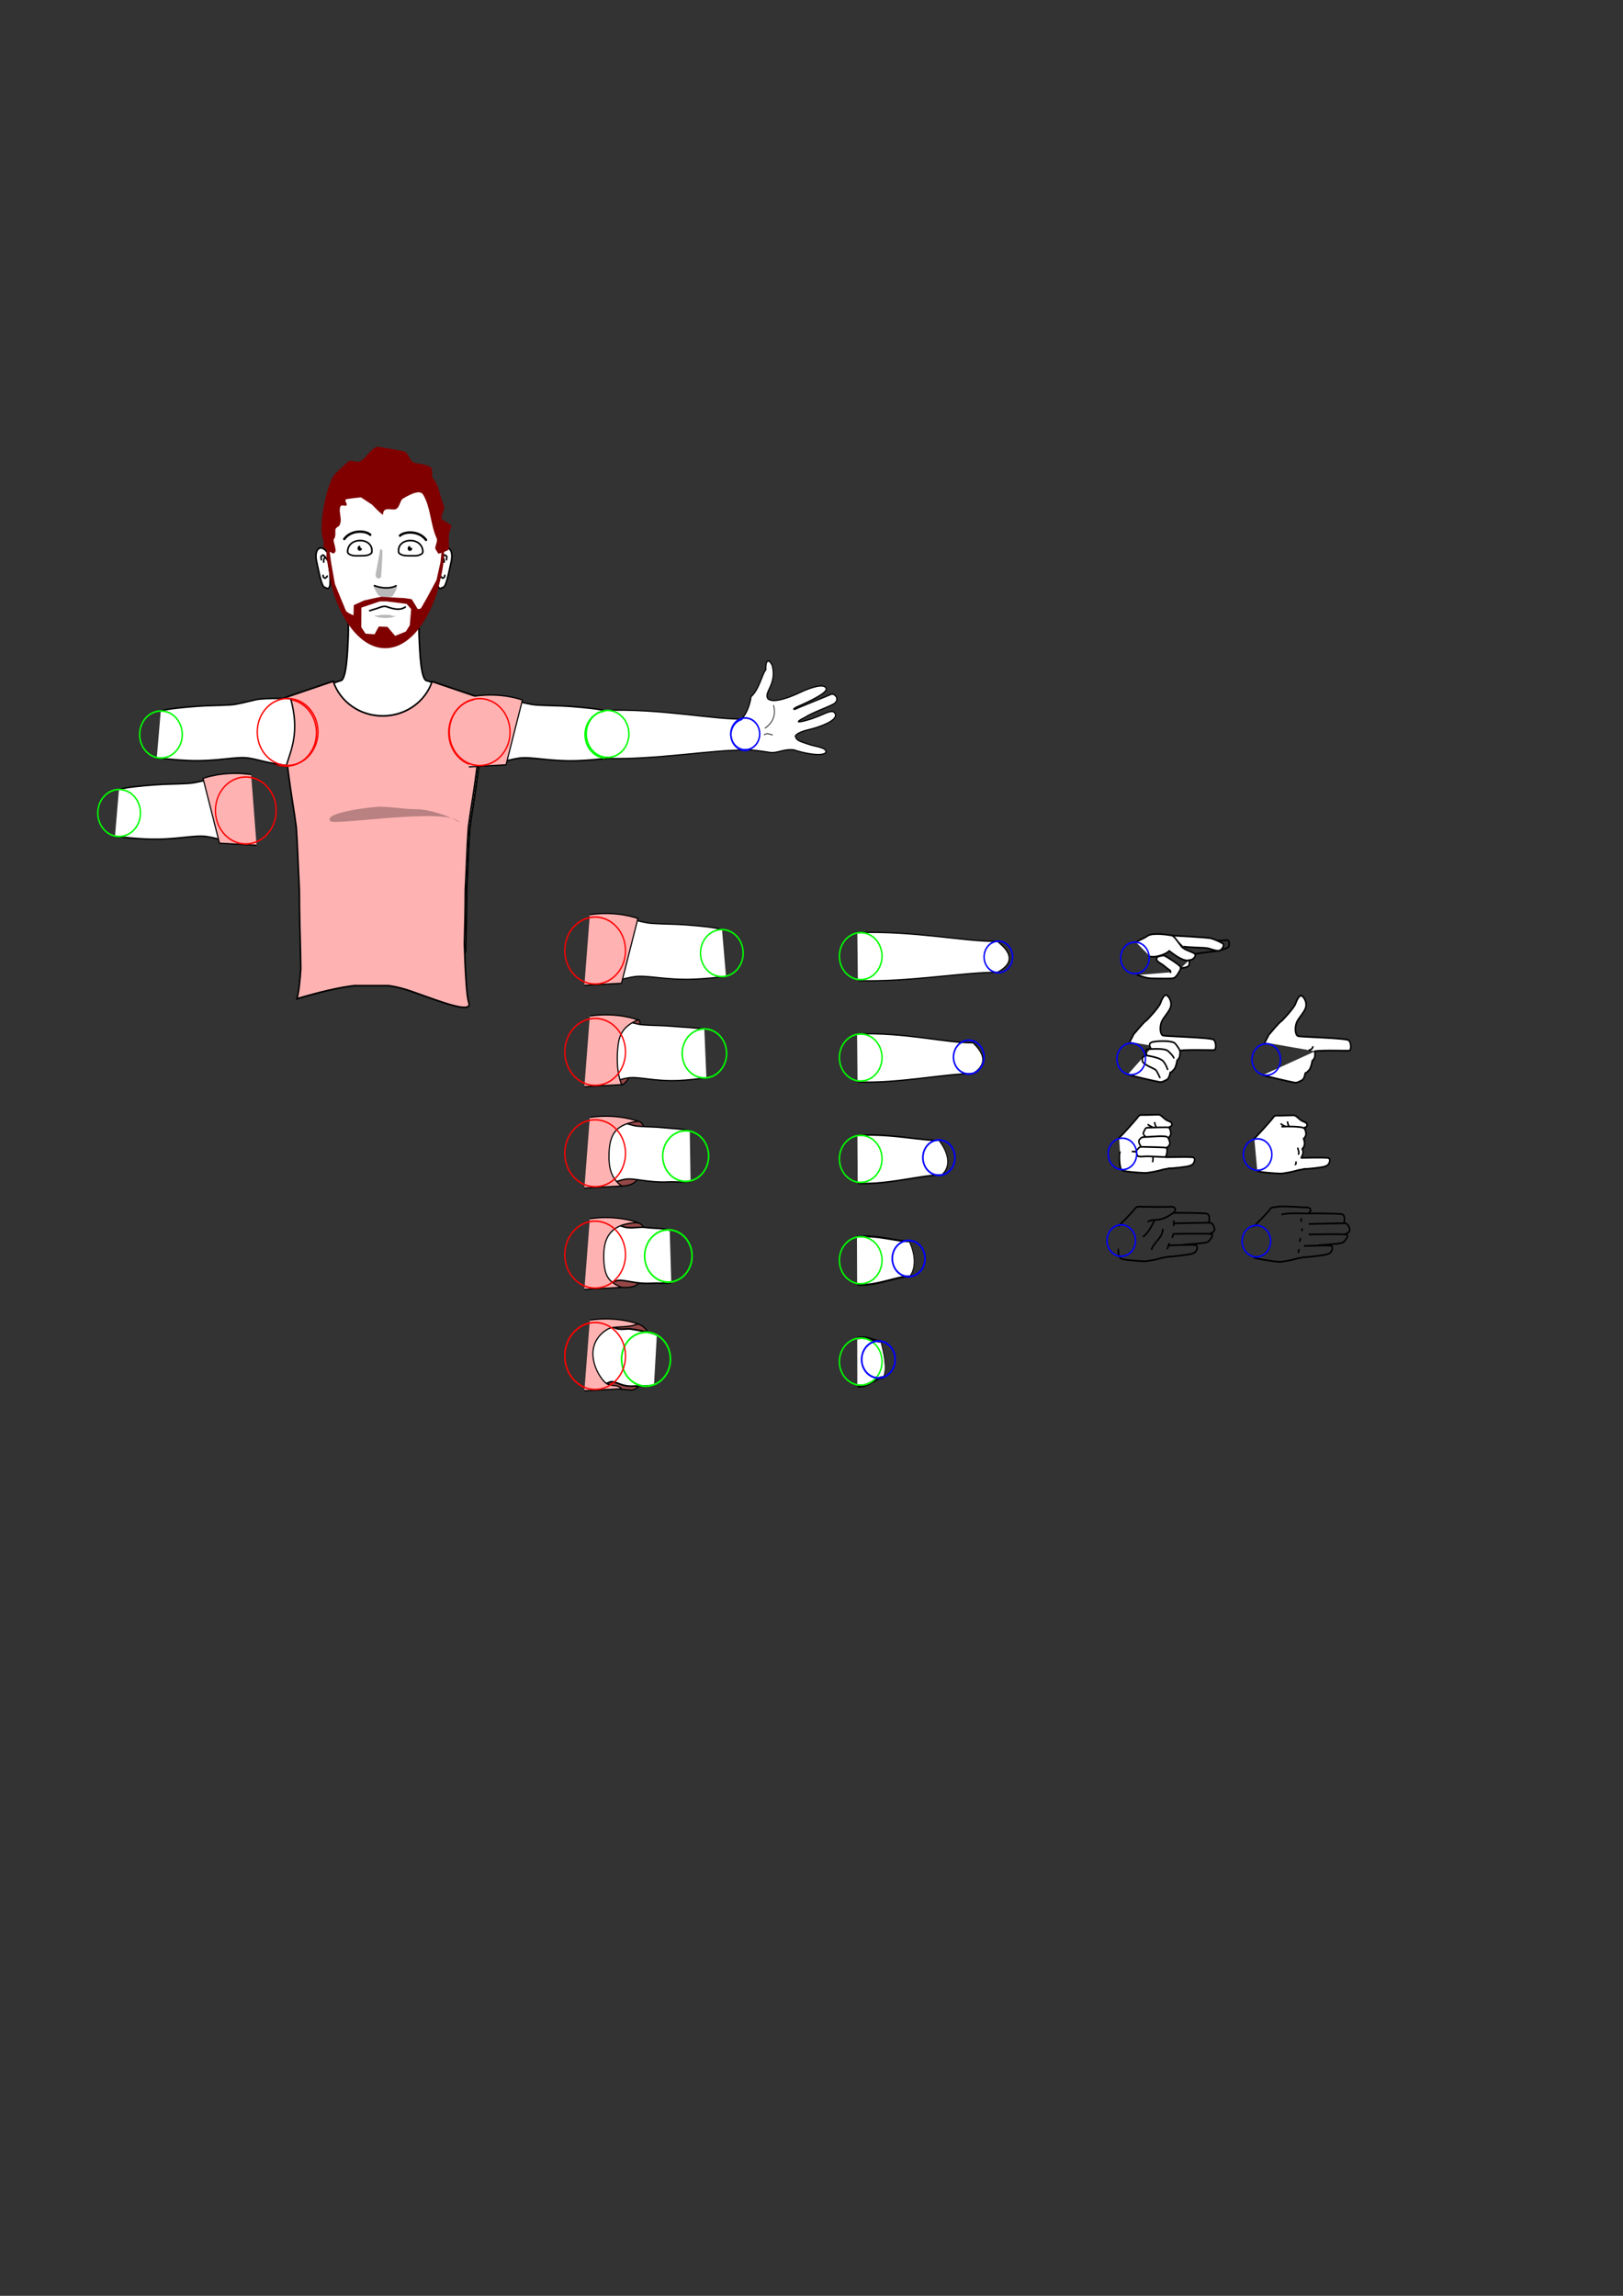 <?xml version="1.0" encoding="UTF-8" standalone="no"?>
<!-- Created with Inkscape (http://www.inkscape.org/) -->

<svg
   xmlns:dc="http://purl.org/dc/elements/1.1/"
   xmlns:cc="http://creativecommons.org/ns#"
   xmlns:rdf="http://www.w3.org/1999/02/22-rdf-syntax-ns#"
   xmlns:svg="http://www.w3.org/2000/svg"
   xmlns="http://www.w3.org/2000/svg"
   xmlns:sodipodi="http://sodipodi.sourceforge.net/DTD/sodipodi-0.dtd"
   xmlns:inkscape="http://www.inkscape.org/namespaces/inkscape"
   width="210mm"
   height="297mm"
   id="svg4378"
   version="1.1"
   inkscape:version="0.48.5 r10040"
   sodipodi:docname="Nouveau document 5">
  <rect width="100%" height="100%" fill="#333333" stroke="none"/>
  <defs
     id="defs4380" />
  <sodipodi:namedview
     id="base"
     pagecolor="#ffffff"
     bordercolor="#666666"
     borderopacity="1.0"
     inkscape:pageopacity="0.0"
     inkscape:pageshadow="2"
     inkscape:zoom="0.35"
     inkscape:cx="375"
     inkscape:cy="520"
     inkscape:document-units="px"
     inkscape:current-layer="layer1"
     showgrid="false"
     inkscape:window-width="1366"
     inkscape:window-height="705"
     inkscape:window-x="-8"
     inkscape:window-y="-8"
     inkscape:window-maximized="1" />
  <g
     inkscape:label="Calque 1"
     inkscape:groupmode="layer"
     id="layer1">
    <path
       style="color:#000000;fill:#ffffff;fill-opacity:1;fill-rule:nonzero;stroke:#000000;stroke-width:0.787;stroke-linecap:round;stroke-linejoin:round;stroke-miterlimit:4;stroke-opacity:1;stroke-dasharray:none;stroke-dashoffset:0;marker:none;visibility:visible;display:inline;overflow:visible;enable-background:accumulate"
       d="m 170.255,301.673 c 0.047,1.015 0.072,2.05 0.088,3.073 0.016,1.017 0.012,2.011 0,3.021 0,1.9e-4 0.022,-3e-4 0.022,0 -0.021,2.061 -0.085,4.121 -0.197,6.12 -0.212,3.284 -0.603,19.178 -3.811,18.955 l -29.046,9.865 0.153,1.162 -0.153,0 4.315,34.604 c 1.328,10.524 2.813,18.18 3.899,26.702 0.654,8.955 0.878,18.372 1.49,30.317 0.01,0.353 0.013,0.706 0.022,1.059 0.018,9.622 0.278,19.261 0.548,28.923 l 80.085,0 c 0.27,-9.662 0.53,-19.301 0.548,-28.923 0.01,-0.353 0.012,-0.706 0.022,-1.059 0.612,-11.945 0.836,-21.362 1.49,-30.317 1.086,-8.522 2.571,-16.178 3.899,-26.702 l 4.315,-34.604 -0.153,0 0.153,-1.162 -29.046,-9.865 c -3.209,0.223 -3.6,-15.671 -3.811,-18.955 -0.056,-1 -0.099,-2.025 -0.131,-3.047 -0.033,-1.023 -0.055,-2.042 -0.066,-3.073 3.7e-4,-3e-4 0.022,1.9e-4 0.022,0 -0.012,-1.011 -0.016,-2.004 0,-3.021 0.016,-1.024 0.04,-2.059 0.088,-3.073 l -0.022,0 -34.698,0 -0.022,0 z"
       id="path7513"
       inkscape:connector-curvature="0"
       sodipodi:nodetypes="ccccccccccccccccccccccccccccccccc" />
    <path
       inkscape:connector-curvature="0"
       id="path5560-2-0"
       d="m 200.967,292.799 c 1.056,0.64 1.569,1.704 2.072,2.812 0.191,0.422 0.073,1.429 0.372,1.758 0.308,0.34 0.478,-2.427 0.478,-2.636 0,-0.247 0.167,-0.87 0,-1.055 -0.653,-0.72 -1.715,-1.211 -2.922,-0.879 z"
       style="color:#000000;fill:#000000;fill-opacity:0.276;fill-rule:nonzero;stroke:none;stroke-width:1px;marker:none;visibility:visible;display:inline;overflow:visible;enable-background:accumulate" />
    <path
       sodipodi:type="arc"
       style="color:#000000;fill:#000000;fill-opacity:1;fill-rule:nonzero;stroke:none;stroke-width:0.8;marker:none;visibility:visible;display:inline;overflow:visible;enable-background:accumulate"
       id="path7550"
       sodipodi:cx="1926.1084"
       sodipodi:cy="397.02573"
       sodipodi:rx="4.7982244"
       sodipodi:ry="4.7982244"
       d="m 1930.907,397.026 a 4.798,4.798 0 1 1 -9.596,0 4.798,4.798 0 1 1 9.596,0 z"
       transform="matrix(0.749,0,0,0.826,-1255.703,131.802)" />
    <g
       style="display:inline"
       id="g7589"
       transform="matrix(0.749,0,0,0.826,-1253.999,131.802)">
      <path
         sodipodi:type="arc"
         style="color:#000000;fill:#000000;fill-opacity:1;fill-rule:nonzero;stroke:none;stroke-width:0.8;marker:none;visibility:visible;display:inline;overflow:visible;enable-background:accumulate"
         id="path7587"
         sodipodi:cx="1926.1084"
         sodipodi:cy="397.02573"
         sodipodi:rx="4.7982244"
         sodipodi:ry="4.7982244"
         d="m 1930.907,397.026 c 0,2.65 -2.148,4.798 -4.798,4.798 -2.65,0 -4.798,-2.148 -4.798,-4.798 0,-2.65 2.148,-4.798 4.798,-4.798 2.65,0 4.798,2.148 4.798,4.798 z"
         transform="translate(-38.133,-76.519)" />
      <path
         transform="translate(33.588,-76.519)"
         d="m 1930.907,397.026 c 0,2.65 -2.148,4.798 -4.798,4.798 -2.65,0 -4.798,-2.148 -4.798,-4.798 0,-2.65 2.148,-4.798 4.798,-4.798 2.65,0 4.798,2.148 4.798,4.798 z"
         sodipodi:ry="4.7982244"
         sodipodi:rx="4.7982244"
         sodipodi:cy="397.02573"
         sodipodi:cx="1926.1084"
         id="path7550-0"
         style="color:#000000;fill:#000000;fill-opacity:1;fill-rule:nonzero;stroke:none;stroke-width:0.8;marker:none;visibility:visible;display:inline;overflow:visible;enable-background:accumulate"
         sodipodi:type="arc" />
    </g>
    <g
       style="display:inline"
       id="g8639"
       transform="matrix(0.749,0,0,0.826,-1253.806,131.802)">
      <path
         style="fill:#ffb2b2;fill-opacity:1;stroke:#000000;stroke-width:1px;stroke-linecap:butt;stroke-linejoin:miter;stroke-opacity:1;display:inline"
         d="m 1891.531,243.688 -35.094,10.812 0.031,0.281 c -10.008,2.184 -16.824,11.741 -15.406,22.062 1.411,10.271 10.46,17.609 20.625,17.094 l 0.531,3.844 c 1.773,12.735 3.738,22 5.187,32.312 0.873,10.837 1.184,22.233 2,36.688 0.013,0.427 0.019,0.854 0.031,1.281 0.024,11.643 0.359,23.308 0.719,35 0.138,11.032 0.219,10.514 0.25,10.094 6e-4,-0.005 -10e-5,0.13 0,0.125 -0.541,7.745 -1.356,14.555 -2.562,18.375 15.29,-4.117 27.282,-6.662 37.531,-7.781 l 22.281,0 c 5.168,0.675 10.096,1.832 15.188,3.469 20,6.429 40.013,13.58 37.156,6.438 -1.444,-3.61 -2.31,-19.601 -2.844,-34.562 0.315,-10.405 0.573,-20.79 0.594,-31.156 0.013,-0.427 0.018,-0.854 0.031,-1.281 0.816,-14.455 1.128,-25.851 2,-36.688 1.45,-10.313 3.415,-19.577 5.188,-32.312 l 0.531,-3.938 c 1.275,0.075 2.593,0.024 3.906,-0.156 10.845,-1.49 18.428,-11.467 16.938,-22.312 -1.174,-8.541 -7.639,-15.062 -15.625,-16.719 l 0.031,-0.156 -34.656,-10.656 c -4.351,11.828 -17.145,20.375 -32.25,20.375 -15.173,0 -28.018,-8.621 -32.313,-20.531 z"
         id="path7933"
         inkscape:connector-curvature="0" />
      <path
         transform="matrix(-0.864,0.119,0.119,0.864,1956.89,63.592)"
         d="m 21.718,243.735 c 0,12.553 -10.176,22.728 -22.728,22.728 -12.553,0 -22.728,-10.176 -22.728,-22.728 0,-12.553 10.176,-22.728 22.728,-22.728 12.553,0 22.728,10.176 22.728,22.728 z"
         sodipodi:ry="22.728432"
         sodipodi:rx="22.728432"
         sodipodi:cy="243.73508"
         sodipodi:cx="-1.0101526"
         id="path8513-8-8"
         style="color:#000000;fill:none;stroke:#ff0000;stroke-width:1px;marker:none;visibility:visible;display:inline;overflow:visible;enable-background:accumulate"
         sodipodi:type="arc" />
      <path
         transform="matrix(-0.864,0.119,0.119,0.864,1830.908,63.681)"
         d="m 21.718,243.735 c 0,12.553 -10.176,22.728 -22.728,22.728 -12.553,0 -22.728,-10.176 -22.728,-22.728 0,-12.553 10.176,-22.728 22.728,-22.728 12.553,0 22.728,10.176 22.728,22.728 z"
         sodipodi:ry="22.728432"
         sodipodi:rx="22.728432"
         sodipodi:cy="243.73508"
         sodipodi:cx="-1.0101526"
         id="path8513-8-8-4"
         style="color:#000000;fill:none;stroke:#ff0000;stroke-width:1px;marker:none;visibility:visible;display:inline;overflow:visible;enable-background:accumulate"
         sodipodi:type="arc" />
    </g>
    <g
       id="g7826"
       style="stroke-width:1;stroke-miterlimit:4;stroke-dasharray:none;display:inline"
       transform="matrix(0.749,0,0,0.826,-1253.806,131.802)">
      <path
         inkscape:connector-curvature="0"
         id="path7711"
         d="m 1960.893,168.434 c 4.286,-6.607 9.643,-3.75 7.679,4.464 -1.964,8.214 -3.393,14.643 -5.179,15.179 -1.786,0.536 -2.5,1.607 -3.393,-0.714 -0.893,-2.321 0.893,-18.929 0.893,-18.929 z"
         style="color:#000000;fill:#ffffff;fill-opacity:1;fill-rule:nonzero;stroke:#000000;stroke-width:1;stroke-linecap:round;stroke-linejoin:round;stroke-miterlimit:4;stroke-opacity:1;stroke-dasharray:none;stroke-dashoffset:0;marker:none;visibility:visible;display:inline;overflow:visible;enable-background:accumulate" />
      <path
         d="m 1963.105,169.868 c 0.505,1.136 1.01,2.147 0.884,3.283 m -2.399,8.334 c 0,0 1.136,1.389 1.641,1.136 0.505,-0.253 1.136,-0.379 1.136,-1.641 m -3.157,-8.586 c 3.03,-4.167 3.283,-3.536 3.914,-3.03 0.631,0.505 0.631,0.631 0.631,0.631 0,0 -0.253,1.136 -0.253,1.768"
         style="color:#000000;fill:none;stroke:#000000;stroke-width:1;stroke-linecap:round;stroke-linejoin:round;stroke-miterlimit:4;stroke-opacity:1;stroke-dasharray:none;stroke-dashoffset:0;marker:none;visibility:visible;display:inline;overflow:visible;enable-background:accumulate"
         id="path7717"
         inkscape:connector-curvature="0" />
    </g>
    <g
       id="g7830"
       style="stroke-width:1;stroke-miterlimit:4;stroke-dasharray:none;display:inline"
       transform="matrix(0.749,0,0,0.826,-1253.806,131.802)">
      <path
         style="color:#000000;fill:#ffffff;fill-opacity:1;fill-rule:nonzero;stroke:#000000;stroke-width:1;stroke-linecap:round;stroke-linejoin:round;stroke-miterlimit:4;stroke-opacity:1;stroke-dasharray:none;stroke-dashoffset:0;marker:none;visibility:visible;display:inline;overflow:visible;enable-background:accumulate"
         d="m 1888.383,168.434 c -4.286,-6.607 -9.643,-3.75 -7.679,4.464 1.964,8.214 3.393,14.643 5.179,15.179 1.786,0.536 2.5,1.607 3.393,-0.714 0.893,-2.321 -0.893,-18.929 -0.893,-18.929 z"
         id="path7722"
         inkscape:connector-curvature="0" />
      <path
         d="m 1886.17,169.868 c -0.505,1.136 -1.01,2.147 -0.884,3.283 m 2.399,8.334 c 0,0 -1.136,1.389 -1.641,1.136 -0.505,-0.253 -1.136,-0.379 -1.136,-1.641 m 3.157,-8.586 c -3.03,-4.167 -3.283,-3.536 -3.914,-3.03 -0.631,0.505 -0.631,0.631 -0.631,0.631 0,0 0.253,1.136 0.253,1.768"
         style="fill:none;stroke:#000000;stroke-width:1;stroke-linecap:round;stroke-linejoin:round;stroke-miterlimit:4;stroke-opacity:1;stroke-dasharray:none"
         id="path7728"
         inkscape:connector-curvature="0" />
    </g>
    <path
       style="color:#000000;fill:#ffffff;fill-opacity:1;stroke:#000000;stroke-width:0.787;stroke-linecap:round;stroke-linejoin:round;stroke-miterlimit:4;stroke-opacity:1;stroke-dasharray:none;marker:none;visibility:visible;display:inline;overflow:visible;enable-background:accumulate"
       d="m 186.923,228.797 c -3.303,0 -6.548,0.611 -9.484,1.873 -0.03,0.013 -0.063,0.016 -0.094,0.025 -2.035,0.615 -3.944,1.672 -5.55,3.297 -0.225,0.228 -0.469,0.473 -0.679,0.724 -7.554,9.049 -10.14,22.258 -10.631,33.47 0,0.05 0,0.1 0,0.15 -0.016,0.649 -0.019,1.3 -0.023,1.948 -5.3e-4,0.091 0.007,0.184 0,0.275 -0.249,5.343 1.271,11.039 2.412,15.911 3.013,12.868 12.287,29.798 25.524,29.798 13.238,-2e-5 22.41,-16.957 25.524,-29.798 1.408,-5.806 2.44,-10.359 2.412,-15.911 0,-0.173 0.01,-0.352 0,-0.525 -0.734,-13.416 -2.583,-25.657 -10.655,-35.318 -0.21,-0.251 -0.454,-0.497 -0.679,-0.724 -1.606,-1.625 -3.514,-2.681 -5.55,-3.297 -0.007,-0.002 -0.017,0.002 -0.023,0 -0.022,-0.009 -0.048,-0.015 -0.07,-0.025 -3.357,-1.448 -7.123,-1.978 -10.912,-1.873 -0.032,8e-4 -0.062,8e-4 -0.094,0 -0.477,-0.013 -0.953,-0.007 -1.428,0 -7e-5,0 -1.5e-4,0 -1.5e-4,0 z"
       id="path7623"
       inkscape:connector-curvature="0"
       sodipodi:nodetypes="sssssssssssssssssssssss" />
    <path
       sodipodi:nodetypes="ccssc"
       inkscape:connector-curvature="0"
       id="path5532-5-2"
       d="m 183.035,300.909 c 1.222,1.406 8.128,1.875 10.678,0.176 -1.142,0.146 -2.284,0.059 -2.709,-0.322 -0.33,-0.296 -5.153,-0.176 -5.472,0.029 -0.319,0.205 -1.753,0.205 -2.497,0.117 z"
       style="color:#000000;fill:#000000;fill-opacity:0.276;fill-rule:nonzero;stroke:none;stroke-width:1px;marker:none;visibility:visible;display:inline;overflow:visible;enable-background:accumulate" />
    <path
       style="color:#000000;fill:none;stroke:#000000;stroke-width:0.787;stroke-linecap:round;stroke-linejoin:round;stroke-miterlimit:4;stroke-opacity:1;stroke-dasharray:none;stroke-dashoffset:0;marker:none;visibility:visible;display:inline;overflow:visible;enable-background:accumulate"
       d="m 183.112,286.366 c 3.643,1.356 7.948,1.513 10.55,0.052"
       id="path7676"
       inkscape:connector-curvature="0" />
    <path
       style="fill:#800000;stroke:none;display:inline"
       d="m 161.917,270.105 c 0.89,0.704 1.405,0.517 1.873,0 1.116,-1.231 -1.208,-5.751 -0.535,-6.493 1.389,-1.532 0.216,-4.37 1.071,-5.312 1.236,-1.363 1.407,-0.227 2.141,-2.656 0.674,-2.229 -0.95,-5.873 0,-7.969 0.546,-1.203 2.359,0.055 2.944,-0.59 0.71,-0.784 -1.113,-2.019 -0.268,-2.951 0.079,-0.087 7.158,-1.07 7.493,-0.885 0.349,0.193 5.341,3.529 5.352,3.542 0.229,0.253 5.352,5.655 5.352,4.722 0,-4.272 4.584,-1.642 6.423,-2.656 1.751,-0.966 1.961,-4.328 3.211,-5.017 1.303,-0.718 8.066,-5.102 9.902,-2.066 3.805,6.294 3.576,14.676 6.691,21.545 0.629,1.387 -1.282,4.489 -0.535,5.312 0.515,0.568 1.04,1.902 1.338,2.066 0.248,0.137 4.486,-1.405 4.817,-1.771 0.562,-0.62 0.268,-5.492 0.268,-6.493 0,-2.108 1.464,-5.174 1.338,-5.312 -1.202,-1.325 -3.568,-2.164 -4.55,-3.246 -1.116,-1.231 1.656,-4.907 0.803,-6.788 -2.099,-4.628 -2.195,-9.799 -5.352,-13.281 -0.766,-0.845 0.072,-4.052 -0.803,-5.017 -1.841,-2.031 -6.407,-1.863 -8.564,-2.656 -1.875,-0.689 -2.59,-4.379 -4.282,-5.312 -0.601,-0.331 -13.093,-2.514 -13.649,-2.361 -3.18,0.877 -5.02,5.277 -8.296,7.083 -1.499,0.826 -4.121,-0.826 -5.62,0 -0.452,0.249 -6.175,5.629 -6.691,6.198 -3.84,4.235 -8.589,25.916 -5.62,32.465 0.477,1.052 -0.414,2.79 0.268,3.542 0.806,0.889 1.918,1.5 3.479,2.361 z"
       id="path7734"
       inkscape:connector-curvature="0" />
    <path
       style="fill:#000000;stroke:none;display:inline"
       d="m 200.458,266.913 c -0.621,0 -1.124,0.555 -1.124,1.24 0,0.685 0.503,1.24 1.124,1.24 0.621,0 1.124,-0.555 1.124,-1.24 0,-0.114 -0.021,-0.231 -0.047,-0.336 -0.085,0.034 -0.185,0.077 -0.281,0.077 -0.445,0 -0.796,-0.387 -0.796,-0.878 0,-0.034 -0.004,-0.07 0,-0.103 z"
       id="path7742"
       inkscape:connector-curvature="0" />
    <path
       style="color:#000000;fill:none;stroke:#000000;stroke-width:0.787;stroke-linecap:round;stroke-linejoin:round;stroke-miterlimit:4;stroke-opacity:1;stroke-dasharray:none;stroke-dashoffset:0;marker:none;visibility:visible;display:inline;overflow:visible;enable-background:accumulate"
       d="m 180.784,298.585 c 0.848,-0.173 1.594,-0.558 2.409,-0.738 1.704,-0.376 4.112,-1.882 6.021,-1.181 2.828,1.04 6.488,1.969 8.965,0.148"
       id="path7744"
       inkscape:connector-curvature="0" />
    <path
       style="fill:#000000;stroke:none;display:inline"
       d="m 175.94,266.836 c -0.621,0 -1.124,0.555 -1.124,1.24 0,0.685 0.503,1.24 1.124,1.24 0.604,0 1.097,-0.529 1.124,-1.188 -0.038,0.007 -0.077,0.026 -0.117,0.026 -0.445,0 -0.796,-0.387 -0.796,-0.878 0,-0.144 0.039,-0.267 0.094,-0.387 -0.096,-0.029 -0.2,-0.052 -0.304,-0.052 z"
       id="path7742-5"
       inkscape:connector-curvature="0" />
    <path
       style="color:#000000;fill:none;stroke:#000000;stroke-width:1.18;stroke-linecap:round;stroke-linejoin:round;stroke-miterlimit:4;stroke-opacity:1;stroke-dasharray:none;stroke-dashoffset:0;marker:none;visibility:visible;display:inline;overflow:visible;enable-background:accumulate"
       d="m 208.326,263.972 c -3.479,-4.722 -10.705,-4.132 -12.712,-2.066"
       id="path7740"
       inkscape:connector-curvature="0"
       sodipodi:nodetypes="cc" />
    <path
       style="color:#000000;fill:none;stroke:#000000;stroke-width:0.787;stroke-linecap:round;stroke-linejoin:round;stroke-miterlimit:4;stroke-opacity:1;stroke-dasharray:none;stroke-dashoffset:0;marker:none;visibility:visible;display:inline;overflow:visible;enable-background:accumulate"
       d="m 194.998,270.253 c 1.205,1.494 3.598,1.476 5.352,1.476 0.981,0 1.963,0 2.944,0 0.989,0 3.479,-0.618 3.479,-1.918 0,-7.697 -13.155,-7.165 -11.775,0.443 z"
       id="path7752"
       inkscape:connector-curvature="0" />
    <path
       style="color:#000000;fill:none;stroke:#000000;stroke-width:1.18;stroke-linecap:round;stroke-linejoin:round;stroke-miterlimit:4;stroke-opacity:1;stroke-dasharray:none;stroke-dashoffset:0;marker:none;visibility:visible;display:inline;overflow:visible;enable-background:accumulate"
       d="m 168.353,263.554 c 3.479,-4.722 10.705,-4.132 12.712,-2.066"
       id="path7740-4"
       inkscape:connector-curvature="0"
       sodipodi:nodetypes="cc" />
    <path
       style="color:#000000;fill:none;stroke:#000000;stroke-width:0.787;stroke-linecap:round;stroke-linejoin:round;stroke-miterlimit:4;stroke-opacity:1;stroke-dasharray:none;stroke-dashoffset:0;marker:none;visibility:visible;display:inline;overflow:visible;enable-background:accumulate"
       d="m 181.776,270.253 c -1.205,1.494 -3.598,1.476 -5.352,1.476 -0.981,0 -1.963,0 -2.944,0 -0.989,0 -3.479,-0.618 -3.479,-1.918 0,-7.697 13.155,-7.165 11.775,0.443 z"
       id="path7752-6"
       inkscape:connector-curvature="0" />
    <path
       style="color:#000000;fill:#000000;fill-opacity:0.276;fill-rule:nonzero;stroke:none;stroke-width:1px;marker:none;visibility:visible;display:inline;overflow:visible;enable-background:accumulate"
       d="m 182.714,286.902 c 1.338,2.361 1.817,4.231 3.155,4.674 1.338,0.443 5.754,0.812 6.222,-0.221 0.468,-1.033 3.073,-4.769 1.601,-4.621 -1.472,0.148 -2.002,0.416 -3.742,0.49 -1.74,0.074 -5.352,-0.221 -6.222,-0.516 -0.87,-0.295 -1.014,-0.173 -1.014,0.196 z"
       id="path7856"
       inkscape:connector-curvature="0"
       sodipodi:nodetypes="csssscc" />
    <path
       style="color:#000000;fill:#000000;fill-opacity:0.276;fill-rule:nonzero;stroke:none;stroke-width:1px;marker:none;visibility:visible;display:inline;overflow:visible;enable-background:accumulate"
       d="m 185.936,268.556 c -0.134,1.476 -2.409,12.469 -2.275,12.912 0.134,0.443 0.669,1.476 1.338,1.402 0.669,-0.074 1.405,-0.443 1.405,-0.885 0,-0.443 0.87,-12.396 0.535,-12.912 -0.335,-0.516 -1.004,-0.812 -1.004,-0.516 z"
       id="path7875"
       inkscape:connector-curvature="0" />
    <g
       style="display:inline"
       id="g8277"
       transform="matrix(0.749,0,0,0.826,-1253.806,131.802)">
      <g
         id="g8256">
        <path
           style="color:#000000;fill:#000000;fill-opacity:0.276;fill-rule:nonzero;stroke:none;stroke-width:1px;marker:none;visibility:visible;display:inline;overflow:visible;enable-background:accumulate"
           d="m 1921.48,317.936 c 8.447,0 16.469,1.531 24.75,1.531 6.884,0 16.525,2.802 22.5,5.25 -18.406,-4.211 -76.682,4.193 -79.062,1.812 -5.267,-5.267 28.837,-8.594 31.812,-8.594 z m 47.281,6.781 c 2.748,0.632 4.612,1.536 5.25,2.812 -0.589,-0.666 -2.535,-1.699 -5.25,-2.812 z"
           id="path6129-5-1"
           inkscape:connector-curvature="0"
           sodipodi:nodetypes="sscssccc" />
      </g>
    </g>
    <path
       style="color:#000000;fill:#800000;fill-opacity:1;fill-rule:nonzero;stroke:none;stroke-width:1px;marker:none;visibility:visible;display:inline;overflow:visible;enable-background:accumulate"
       d="m 216.077,268.405 -0.675,6.509 -1.927,8.66 -4.553,8.501 -3.035,5.313 -0.265,0.159 c 0,0 -1.242,0.607 -1.518,0 -0.275,-0.607 -2.746,-4.569 -2.746,-4.569 0,0 -3.459,-0.611 -4.697,-0.611 -1.239,0 -10.045,-0.584 -10.045,-0.584 -0.688,0 -8.528,1.806 -8.528,1.806 l -5.083,2.285 -0.144,4.994 c 0,0 -3.297,-1.347 -3.71,-2.258 -0.413,-0.911 -5.372,-13.07 -5.372,-13.07 l -1.927,-10.919 -0.699,-5.473 -0.964,-0.159 -0.53,0.505 c -3.7e-4,0.053 2.3e-4,0.107 0,0.159 -5.9e-4,0.093 0.007,0.173 0,0.266 -0.038,0.817 -0.035,1.641 0,2.471 l 1.229,6.934 0.602,4.251 c 0.217,0.922 0.445,1.834 0.65,2.71 3.1,13.238 12.64,30.657 26.258,30.657 13.618,-2e-5 23.054,-17.447 26.258,-30.657 1.449,-5.973 2.51,-10.653 2.481,-16.365 0,-0.178 0.01,-0.354 0,-0.531 -0.007,-0.08 -0.019,-0.159 -0.024,-0.239 l -1.036,-0.744 z m -30.281,25.636 3.3,0 9.78,1.222 2.192,2.577 -0.675,7.89 -1.927,3.055 -5.227,2.125 -3.734,-4.41 -4.264,-0.159 -2.072,3.799 -4.421,-0.315 -2.072,-3.167 0.036,-9.562 z"
       id="path8233"
       inkscape:connector-curvature="0"
       sodipodi:nodetypes="ccccccccsccccccccccccccccssccccccccccccccccccc" />
    <g
       style="display:inline"
       transform="matrix(-0.749,0,0,0.826,1678.143,-6.043)"
       id="g8644">
      <g
         id="g8646"
         transform="matrix(0.91,-0.034,0.042,0.871,182.477,79.888)">
        <g
           transform="matrix(0.991,-0.136,0.136,0.991,25.059,489.083)"
           id="g8648">
          <path
             style="color:#000000;fill:#ffffff;fill-opacity:1;fill-rule:nonzero;stroke:#000000;stroke-width:1;stroke-linecap:round;stroke-linejoin:round;stroke-miterlimit:4;stroke-opacity:1;stroke-dasharray:none;stroke-dashoffset:0;marker:none;visibility:visible;display:inline;overflow:visible;enable-background:accumulate"
             d="m 2079.643,279.148 c -3.929,-2.321 -16.121,-5.503 -24.643,-7.679 -8.393,-2.143 -14.436,-2.986 -23.819,-5.238 -5.035,-1.209 -10.085,-3.717 -17.149,-6.588 -4.312,-1.753 -17.758,-4.238 -24.568,-4.96 -10.551,21.068 -6.542,34.028 -5.122,45.06 15.536,0.714 20.263,-0.496 27.622,-0.239 9.213,0.321 21.081,6.184 41.607,9.107 7.091,1.01 16.141,1.732 23.114,2.25"
             id="path8650"
             inkscape:connector-curvature="0"
             sodipodi:nodetypes="csssccssc" />
        </g>
      </g>
      <path
         transform="matrix(-0.864,0.119,0.119,0.864,2022.838,230.125)"
         d="m 21.718,243.735 c 0,12.553 -10.176,22.728 -22.728,22.728 -12.553,0 -22.728,-10.176 -22.728,-22.728 0,-12.553 10.176,-22.728 22.728,-22.728 12.553,0 22.728,10.176 22.728,22.728 z"
         sodipodi:ry="22.728432"
         sodipodi:rx="22.728432"
         sodipodi:cy="243.73508"
         sodipodi:cx="-1.0101526"
         id="path8652"
         style="color:#000000;fill:none;stroke:#ff0000;stroke-width:1px;marker:none;visibility:visible;display:inline;overflow:visible;enable-background:accumulate"
         sodipodi:type="arc" />
      <path
         style="color:#000000;fill:none;stroke:#00ff00;stroke-width:0.945px;marker:none;visibility:visible;display:inline;overflow:visible;enable-background:accumulate"
         d="m 2149.22,440.199 c 1.047,7.617 -4.28,14.641 -11.897,15.687 -7.617,1.047 -14.641,-4.28 -15.687,-11.897 -1.047,-7.617 4.28,-14.641 11.897,-15.687 7.617,-1.047 14.64,4.28 15.687,11.897 z"
         id="path8654"
         inkscape:connector-curvature="0" />
    </g>
    <g
       style="display:inline"
       id="g8661"
       transform="matrix(0.749,0,0,0.826,-1315.573,71.625)">
      <g
         transform="matrix(0.91,-0.034,0.042,0.871,199.39,-14.063)"
         id="g8517">
        <g
           id="g8309"
           transform="matrix(0.991,-0.136,0.136,0.991,25.059,489.083)">
          <path
             sodipodi:nodetypes="csssccssc"
             inkscape:connector-curvature="0"
             id="path8211"
             d="m 2079.643,279.148 c -3.929,-2.321 -16.121,-5.503 -24.643,-7.679 -8.393,-2.143 -14.436,-2.986 -23.819,-5.238 -5.035,-1.209 -10.085,-3.717 -17.149,-6.588 -4.312,-1.753 -17.758,-4.238 -24.568,-4.96 6.607,29.308 -5.338,34.606 -5.122,45.06 15.536,0.714 20.263,-0.496 27.622,-0.239 9.213,0.321 21.081,6.184 41.607,9.107 7.091,1.01 16.141,1.732 23.114,2.25"
             style="color:#000000;fill:#ffffff;fill-opacity:1;fill-rule:nonzero;stroke:#000000;stroke-width:1;stroke-linecap:round;stroke-linejoin:round;stroke-miterlimit:4;stroke-opacity:1;stroke-dasharray:none;stroke-dashoffset:0;marker:none;visibility:visible;display:inline;overflow:visible;enable-background:accumulate" />
        </g>
      </g>
      <path
         inkscape:connector-curvature="0"
         id="path8515-5"
         d="m 2166.133,346.248 c 1.047,7.617 -4.28,14.641 -11.897,15.687 -7.617,1.047 -14.641,-4.28 -15.687,-11.897 -1.047,-7.617 4.28,-14.641 11.897,-15.687 7.617,-1.047 14.64,4.28 15.687,11.897 z"
         style="color:#000000;fill:none;stroke:#00ff00;stroke-width:0.945px;marker:none;visibility:visible;display:inline;overflow:visible;enable-background:accumulate" />
      <path
         sodipodi:nodetypes="cccc"
         inkscape:connector-curvature="0"
         id="path8507"
         d="m 2062.601,367.22 24.222,-1.196 10.723,-38.352 c 0,0 -13.188,-4.711 -31.387,-2.301"
         style="color:#000000;fill:#ffb2b2;fill-opacity:1;fill-rule:nonzero;stroke:#000000;stroke-width:0.745;stroke-linecap:butt;stroke-linejoin:miter;stroke-miterlimit:4;stroke-opacity:1;stroke-dasharray:none;stroke-dashoffset:0;marker:none;visibility:visible;display:inline;overflow:visible;enable-background:accumulate" />
      <path
         sodipodi:type="arc"
         style="color:#000000;fill:none;stroke:#ff0000;stroke-width:1px;marker:none;visibility:visible;display:inline;overflow:visible;enable-background:accumulate"
         id="path8513-8"
         sodipodi:cx="-1.0101526"
         sodipodi:cy="243.73508"
         sodipodi:rx="22.728432"
         sodipodi:ry="22.728432"
         d="m 21.718,243.735 c 0,12.553 -10.176,22.728 -22.728,22.728 -12.553,0 -22.728,-10.176 -22.728,-22.728 0,-12.553 10.176,-22.728 22.728,-22.728 12.553,0 22.728,10.176 22.728,22.728 z"
         transform="matrix(-0.864,0.119,0.119,0.864,2039.751,136.174)" />
    </g>
    <g
       style="display:inline"
       id="g8938"
       transform="matrix(0.749,0,0,0.826,-1308.401,174.301)">
      <g
         inkscape:transform-center-y="-3.6767464e-005"
         inkscape:transform-center-x="-44.719752"
         id="g5594-1-5-4"
         transform="matrix(0.967,0,0,0.929,1811.21,24.52)"
         style="display:inline">
        <path
           d="m 341.425,199.095 c 38.945,-1.226 73.294,5.953 94.559,5.58 9.727,7.173 11.564,13.868 0,19.751 -21.265,-0.373 -61.328,6.449 -94.202,5.223"
           style="fill:#ffffff;stroke:#000000;stroke-width:0.768;stroke-linecap:butt;stroke-linejoin:miter;stroke-miterlimit:4;stroke-opacity:1;stroke-dasharray:none"
           id="path5598-9-6-2"
           inkscape:connector-curvature="0"
           sodipodi:nodetypes="cccc" />
      </g>
      <path
         style="color:#000000;fill:none;stroke:#00ff00;stroke-width:0.945px;marker:none;visibility:visible;display:inline;overflow:visible;enable-background:accumulate"
         d="m 2157.362,221.521 c 1.047,7.617 -4.28,14.641 -11.897,15.687 -7.617,1.047 -14.641,-4.28 -15.687,-11.897 -1.047,-7.617 4.28,-14.641 11.897,-15.687 7.617,-1.047 14.64,4.28 15.687,11.897 z"
         id="path8515-5-3"
         inkscape:connector-curvature="0" />
      <path
         inkscape:connector-curvature="0"
         id="path5600-9-8-2"
         d="m 2242.184,220.691 c 1.76,4.835 -0.733,10.181 -5.568,11.941 -4.835,1.76 -10.181,-0.733 -11.941,-5.568 -1.76,-4.835 0.733,-10.181 5.568,-11.941 4.835,-1.76 10.181,0.733 11.941,5.568 z"
         style="color:#000000;fill:none;stroke:#0000ff;stroke-width:0.955px;marker:none;visibility:visible;display:inline;overflow:visible;enable-background:accumulate" />
    </g>
    <g
       style="display:inline"
       id="g8944"
       transform="matrix(0.396,0.701,-0.636,0.437,-409.49,-1264.336)">
      <g
         inkscape:transform-center-y="-26.657792"
         inkscape:transform-center-x="-2.5380527"
         transform="matrix(-0.825,-0.372,0.372,-0.825,2769.637,834.102)"
         id="g6805-7-0"
         style="display:inline">
        <g
           style="color:#000000;fill:#ffffff;fill-opacity:1;fill-rule:nonzero;stroke:#000000;stroke-width:1.142;stroke-linecap:butt;stroke-linejoin:miter;stroke-miterlimit:4;stroke-opacity:1;stroke-dasharray:none;stroke-dashoffset:0;marker:none;visibility:visible;display:inline;overflow:visible;enable-background:accumulate"
           transform="matrix(-0.557,0.425,-0.425,-0.557,1331.784,781.893)"
           id="g4741-3-5-0">
          <path
             sodipodi:nodetypes="cccccccccczcccccscccc"
             inkscape:connector-curvature="0"
             id="path4651-5-8-4"
             d="m 208.619,801.343 c 0.365,-6.431 -4.128,-15.822 -7.732,-20.428 1.157,-11.128 -6.925,-22.754 -7.015,-28.609 -5.398,-4.614 -7.019,-9.942 1.785,-7.412 16.079,9.019 11.268,24.078 18.766,25.163 7.61,-0.792 15.582,-18.157 19.337,-27.536 3.851,-9.851 11.304,-24.163 16.315,-21.647 4.085,1.584 -3.711,20.941 -8.757,32.521 -2.656,5.752 -0.763,6.743 1.349,0.428 4.344,-9.766 12.499,-26.929 14.789,-32.326 1.513,-4.21 11.368,-3.837 7.965,5.124 -3.403,8.961 -8.846,18.711 -11.776,28.966 -7.014,18.857 6.256,-4.056 7.46,-7.285 4.378,-7.718 6.945,-20.433 12.974,-17.043 5.352,3.042 -3.533,20.081 -8.364,27.692 -1.879,3.021 -7.409,11.152 -6.729,15.622 4.089,2.828 8.465,-0.768 14.869,-3.948 6.565,-3.26 15.641,-11.472 18.198,-7.527 1.104,5.306 -15.85,17.078 -24.787,21.665 -8.413,6.74 -9.64,14.351 -15.643,19.042 -6.099,4.6 -14.943,11.188 -20.668,16.982"
             style="color:#000000;fill:#ffffff;fill-opacity:1;fill-rule:nonzero;stroke:#000000;stroke-width:1.142;stroke-linecap:butt;stroke-linejoin:miter;stroke-miterlimit:4;stroke-opacity:1;stroke-dasharray:none;stroke-dashoffset:0;marker:none;visibility:visible;display:inline;overflow:visible;enable-background:accumulate" />
        </g>
        <path
           style="color:#000000;fill:none;stroke:#0000ff;stroke-width:1.068px;marker:none;visibility:visible;display:inline;overflow:visible;enable-background:accumulate"
           d="m 864.866,435.321 c -5.75,0.232 -10.6,-4.241 -10.832,-9.991 -0.232,-5.75 4.241,-10.6 9.991,-10.832 5.75,-0.232 10.6,4.241 10.832,9.991 0.232,5.75 -4.241,10.6 -9.991,10.832 z"
           id="path6423-1-4-4-8"
           inkscape:connector-curvature="0" />
      </g>
      <path
         inkscape:connector-curvature="0"
         id="path6878-0"
         d="m 2209.906,137.36 c 6.008,1.482 8.568,6.208 8.568,11.802"
         style="fill:none;stroke:#000000;stroke-width:0.453;stroke-linecap:round;stroke-linejoin:miter;stroke-miterlimit:4;stroke-opacity:1;stroke-dasharray:none;display:inline" />
      <path
         inkscape:connector-curvature="0"
         id="path6880-1"
         d="m 2221.546,151.748 c -0.2,-2.141 1.67,-3.287 2.91,-4.527"
         style="fill:none;stroke:#000000;stroke-width:0.453;stroke-linecap:round;stroke-linejoin:miter;stroke-miterlimit:4;stroke-opacity:1;stroke-dasharray:none;display:inline" />
    </g>
    <g
       style="display:inline"
       id="g8924"
       transform="matrix(0.749,0,0,0.826,-1253.806,131.802)">
      <g
         id="g8683"
         transform="translate(-7.071,56.464)">
        <g
           transform="matrix(0.91,-0.034,0.042,0.871,199.39,-14.063)"
           id="g8685">
          <g
             id="g8687"
             transform="matrix(0.991,-0.136,0.136,0.991,25.059,489.083)">
            <path
               sodipodi:nodetypes="csssccssc"
               inkscape:connector-curvature="0"
               id="path8689"
               d="m 2079.643,279.148 c -3.929,-2.321 -16.121,-5.503 -24.643,-7.679 -8.393,-2.143 -14.436,-2.986 -23.819,-5.238 -5.035,-1.209 -10.085,-3.717 -17.149,-6.588 -4.312,-1.753 -17.758,-4.238 -24.568,-4.96 6.607,29.308 -5.338,34.606 -5.122,45.06 15.536,0.714 20.263,-0.496 27.622,-0.239 9.213,0.321 21.081,6.184 41.607,9.107 7.091,1.01 16.141,1.732 23.114,2.25"
               style="color:#000000;fill:#ffffff;fill-opacity:1;fill-rule:nonzero;stroke:#000000;stroke-width:0.816;stroke-linecap:butt;stroke-linejoin:miter;stroke-miterlimit:4;stroke-opacity:1;stroke-dasharray:none;stroke-dashoffset:0;marker:none;visibility:visible;display:inline;overflow:visible;enable-background:accumulate" />
          </g>
        </g>
        <path
           inkscape:connector-curvature="0"
           id="path8691"
           d="m 2166.133,346.248 c 1.047,7.617 -4.28,14.641 -11.897,15.687 -7.617,1.047 -14.641,-4.28 -15.687,-11.897 -1.047,-7.617 4.28,-14.641 11.897,-15.687 7.617,-1.047 14.64,4.28 15.687,11.897 z"
           style="color:#000000;fill:none;stroke:#00ff00;stroke-width:0.945px;marker:none;visibility:visible;display:inline;overflow:visible;enable-background:accumulate" />
        <path
           sodipodi:nodetypes="cccc"
           inkscape:connector-curvature="0"
           id="path8693"
           d="m 2062.601,367.22 24.222,-1.196 10.723,-38.352 c 0,0 -13.188,-4.711 -31.387,-2.301"
           style="color:#000000;fill:#ffb2b2;fill-opacity:1;fill-rule:nonzero;stroke:#000000;stroke-width:0.745;stroke-linecap:butt;stroke-linejoin:miter;stroke-miterlimit:4;stroke-opacity:1;stroke-dasharray:none;stroke-dashoffset:0;marker:none;visibility:visible;display:inline;overflow:visible;enable-background:accumulate" />
        <path
           sodipodi:type="arc"
           style="color:#000000;fill:none;stroke:#ff0000;stroke-width:1px;marker:none;visibility:visible;display:inline;overflow:visible;enable-background:accumulate"
           id="path8695"
           sodipodi:cx="-1.0101526"
           sodipodi:cy="243.73508"
           sodipodi:rx="22.728432"
           sodipodi:ry="22.728432"
           d="m 21.718,243.735 c 0,12.553 -10.176,22.728 -22.728,22.728 -12.553,0 -22.728,-10.176 -22.728,-22.728 0,-12.553 10.176,-22.728 22.728,-22.728 12.553,0 22.728,10.176 22.728,22.728 z"
           transform="matrix(-0.864,0.119,0.119,0.864,2039.751,136.174)" />
      </g>
    </g>
    <g
       style="display:inline"
       id="g8915"
       transform="matrix(0.749,0,0,0.826,-1253.806,131.802)">
      <path
         inkscape:connector-curvature="0"
         id="path8827"
         d="m 2079.911,482.541 c 1.339,0 3.929,-2.411 4.911,-4.911 0.982,-2.5 8.125,-26.607 7.411,-28.482 -0.714,-1.875 0.179,-4.911 -1.607,-5.089 -1.786,-0.179 -11.607,-1.696 -14.196,1.429 -2.589,3.125 -4.554,1.607 -4.464,10.179 0.089,8.571 -2.768,7.411 -0.089,14.464 2.679,7.054 8.036,12.411 8.036,12.411 z"
         style="color:#000000;fill:#934747;fill-opacity:1;fill-rule:nonzero;stroke:#000000;stroke-width:0.745;stroke-linecap:butt;stroke-linejoin:miter;stroke-miterlimit:4;stroke-opacity:1;stroke-dasharray:none;stroke-dashoffset:0;marker:none;visibility:visible;display:inline;overflow:visible;enable-background:accumulate" />
      <g
         transform="matrix(0.784,-0.034,0.036,0.871,450.389,102.401)"
         id="g8699">
        <g
           id="g8701"
           transform="matrix(0.991,-0.136,0.136,0.991,25.059,489.083)">
          <path
             sodipodi:nodetypes="csssccssc"
             inkscape:connector-curvature="0"
             id="path8703"
             d="m 2080.986,278.139 c -7.139,-2.475 -17.464,-4.493 -25.986,-6.669 -8.393,-2.143 -14.436,-2.986 -23.819,-5.238 -5.035,-1.209 -10.085,-3.717 -17.149,-6.588 -4.312,-1.753 -17.758,-4.238 -24.568,-4.96 6.607,29.308 -5.338,34.606 -5.122,45.06 15.536,0.714 20.263,-0.496 27.622,-0.239 9.213,0.321 21.081,6.184 41.607,9.107 7.091,1.01 16.141,1.732 23.114,2.25"
             style="color:#000000;fill:#ffffff;fill-opacity:1;fill-rule:nonzero;stroke:#000000;stroke-width:0.879;stroke-linecap:butt;stroke-linejoin:miter;stroke-miterlimit:4;stroke-opacity:1;stroke-dasharray:none;stroke-dashoffset:0;marker:none;visibility:visible;display:inline;overflow:visible;enable-background:accumulate" />
        </g>
      </g>
      <path
         inkscape:connector-curvature="0"
         id="path8705"
         d="m 2148.245,462.029 c 1.091,7.937 -4.46,15.255 -12.396,16.345 -7.937,1.091 -15.255,-4.46 -16.346,-12.396 -1.091,-7.937 4.46,-15.255 12.396,-16.345 7.937,-1.09 15.255,4.46 16.345,12.396 z"
         style="color:#000000;fill:none;stroke:#00ff00;stroke-width:0.985px;marker:none;visibility:visible;display:inline;overflow:visible;enable-background:accumulate" />
      <path
         sodipodi:nodetypes="ccscc"
         inkscape:connector-curvature="0"
         id="path8707"
         d="m 2055.53,483.684 24.222,-1.196 c -2.637,-6.627 -3.105,-13.26 -2.519,-20.59 0.629,-7.871 2.448,-13.49 13.243,-17.763 0,0 -13.188,-4.711 -31.387,-2.301"
         style="color:#000000;fill:#ffb2b2;fill-opacity:1;fill-rule:nonzero;stroke:#000000;stroke-width:0.745;stroke-linecap:butt;stroke-linejoin:miter;stroke-miterlimit:4;stroke-opacity:1;stroke-dasharray:none;stroke-dashoffset:0;marker:none;visibility:visible;display:inline;overflow:visible;enable-background:accumulate" />
      <path
         sodipodi:type="arc"
         style="color:#000000;fill:none;stroke:#ff0000;stroke-width:1px;marker:none;visibility:visible;display:inline;overflow:visible;enable-background:accumulate"
         id="path8709"
         sodipodi:cx="-1.0101526"
         sodipodi:cy="243.73508"
         sodipodi:rx="22.728432"
         sodipodi:ry="22.728432"
         d="m 21.718,243.735 c 0,12.553 -10.176,22.728 -22.728,22.728 -12.553,0 -22.728,-10.176 -22.728,-22.728 0,-12.553 10.176,-22.728 22.728,-22.728 12.553,0 22.728,10.176 22.728,22.728 z"
         transform="matrix(-0.864,0.119,0.119,0.864,2032.68,252.638)" />
    </g>
    <g
       style="display:inline"
       id="g8906"
       transform="matrix(0.749,0,0,0.826,-1253.806,131.802)">
      <path
         inkscape:connector-curvature="0"
         id="path8846"
         d="m 2079.375,542.451 c 4.196,0.179 8.393,-0.982 10.357,-3.393 1.964,-2.411 7.054,-14.821 6.875,-19.643 -0.178,-4.821 0.089,-7.589 -1.161,-9.286 -1.25,-1.696 -1.339,-5.536 -4.821,-5.982 -3.482,-0.446 -20.982,-2.143 -22.768,2.857 -1.786,5 -2.411,8.482 -2.054,14.643 0.357,6.161 0.268,11.875 3.839,15.268 3.571,3.393 9.732,5.536 9.732,5.536 z"
         style="color:#000000;fill:#934747;fill-opacity:1;fill-rule:nonzero;stroke:#000000;stroke-width:0.745;stroke-linecap:butt;stroke-linejoin:miter;stroke-miterlimit:4;stroke-opacity:1;stroke-dasharray:none;stroke-dashoffset:0;marker:none;visibility:visible;display:inline;overflow:visible;enable-background:accumulate" />
      <g
         id="g8713"
         transform="matrix(0.679,-0.034,0.032,0.871,666.713,162.401)">
        <g
           transform="matrix(0.991,-0.136,0.136,0.991,25.059,489.083)"
           id="g8715">
          <path
             style="color:#000000;fill:#ffffff;fill-opacity:1;fill-rule:nonzero;stroke:#000000;stroke-width:0.945;stroke-linecap:butt;stroke-linejoin:miter;stroke-miterlimit:4;stroke-opacity:1;stroke-dasharray:none;stroke-dashoffset:0;marker:none;visibility:visible;display:inline;overflow:visible;enable-background:accumulate"
             d="m 2079.792,278.343 c -3.929,-2.321 -16.27,-4.697 -24.792,-6.873 -8.393,-2.143 -14.436,-2.986 -23.819,-5.238 -5.035,-1.209 -10.085,-3.717 -17.149,-6.588 -4.312,-1.753 -17.758,-4.238 -24.568,-4.96 6.607,29.308 -5.338,34.606 -5.122,45.06 15.536,0.714 20.263,-0.496 27.622,-0.239 9.213,0.321 21.081,6.184 41.607,9.107 7.091,1.01 13.772,2.976 20.746,3.494"
             id="path8717"
             inkscape:connector-curvature="0"
             sodipodi:nodetypes="csssccssc" />
        </g>
      </g>
      <path
         style="color:#000000;fill:none;stroke:#00ff00;stroke-width:1.018px;marker:none;visibility:visible;display:inline;overflow:visible;enable-background:accumulate"
         d="m 2136.51,522.714 c 1.127,8.201 -4.608,15.763 -12.81,16.89 -8.201,1.127 -15.764,-4.608 -16.89,-12.81 -1.127,-8.201 4.608,-15.763 12.81,-16.89 8.201,-1.127 15.763,4.608 16.89,12.81 z"
         id="path8719"
         inkscape:connector-curvature="0" />
      <path
         style="color:#000000;fill:#ffb2b2;fill-opacity:1;fill-rule:nonzero;stroke:#000000;stroke-width:0.745;stroke-linecap:butt;stroke-linejoin:miter;stroke-miterlimit:4;stroke-opacity:1;stroke-dasharray:none;stroke-dashoffset:0;marker:none;visibility:visible;display:inline;overflow:visible;enable-background:accumulate"
         d="m 2055.53,543.684 24.222,-1.196 c -6.565,-4.619 -8.531,-10.255 -8.12,-19.752 0.534,-12.352 5.859,-16.853 18.844,-18.601 0,0 -13.188,-4.711 -31.387,-2.301"
         id="path8721"
         inkscape:connector-curvature="0"
         sodipodi:nodetypes="ccscc" />
      <path
         transform="matrix(-0.864,0.119,0.119,0.864,2032.68,312.638)"
         d="m 21.718,243.735 c 0,12.553 -10.176,22.728 -22.728,22.728 -12.553,0 -22.728,-10.176 -22.728,-22.728 0,-12.553 10.176,-22.728 22.728,-22.728 12.553,0 22.728,10.176 22.728,22.728 z"
         sodipodi:ry="22.728432"
         sodipodi:rx="22.728432"
         sodipodi:cy="243.73508"
         sodipodi:cx="-1.0101526"
         id="path8723"
         style="color:#000000;fill:none;stroke:#ff0000;stroke-width:1px;marker:none;visibility:visible;display:inline;overflow:visible;enable-background:accumulate"
         sodipodi:type="arc" />
    </g>
    <g
       style="display:inline"
       id="g8897"
       transform="matrix(0.749,0,0,0.826,-1253.806,131.802)">
      <path
         inkscape:connector-curvature="0"
         id="path8871"
         d="m 2079.196,602.451 c 4.196,0.357 8.304,-0.089 10.089,-1.25 1.786,-1.161 8.929,-4.911 9.018,-6.875 0.089,-1.964 0,-19.464 -0.536,-20.804 -0.536,-1.339 -2.946,-8.393 -6.964,-9.107 -4.018,-0.714 -10.714,-2.679 -15.714,-0.982 -5,1.696 -10.893,3.661 -12.232,6.964 -1.339,3.304 -2.768,4.375 -1.518,12.411 1.25,8.036 1.518,11.607 4.464,14.286 2.946,2.679 13.393,5.357 13.393,5.357 z"
         style="color:#000000;fill:#934747;fill-opacity:1;fill-rule:nonzero;stroke:#000000;stroke-width:0.745;stroke-linecap:butt;stroke-linejoin:miter;stroke-miterlimit:4;stroke-opacity:1;stroke-dasharray:none;stroke-dashoffset:0;marker:none;visibility:visible;display:inline;overflow:visible;enable-background:accumulate" />
      <g
         transform="matrix(0.54,-0.034,0.025,0.871,951.349,222.401)"
         id="g8727">
        <g
           id="g8729"
           transform="matrix(0.991,-0.136,0.136,0.991,25.059,489.083)">
          <path
             sodipodi:nodetypes="csssccssc"
             inkscape:connector-curvature="0"
             id="path8731"
             d="m 2081.679,277.222 c -3.929,-2.321 -18.946,-4.756 -27.468,-6.932 -8.393,-2.143 -13.647,-1.807 -23.03,-4.059 -5.035,-1.209 -10.085,-3.717 -17.149,-6.588 -4.312,-1.753 -17.758,-4.238 -24.568,-4.96 6.607,29.308 -5.338,34.606 -5.122,45.06 15.536,0.714 20.263,-0.496 27.622,-0.239 9.213,0.321 21.081,6.184 41.607,9.107 7.091,1.01 16.53,3.257 23.504,3.775"
             style="color:#000000;fill:#ffffff;fill-opacity:1;fill-rule:nonzero;stroke:#000000;stroke-width:1.059;stroke-linecap:butt;stroke-linejoin:miter;stroke-miterlimit:4;stroke-opacity:1;stroke-dasharray:none;stroke-dashoffset:0;marker:none;visibility:visible;display:inline;overflow:visible;enable-background:accumulate" />
        </g>
      </g>
      <path
         inkscape:connector-curvature="0"
         id="path8733"
         d="m 2125.668,581.791 c 1.163,8.466 -4.757,16.272 -13.223,17.435 -8.466,1.163 -16.272,-4.757 -17.435,-13.223 -1.163,-8.466 4.757,-16.272 13.223,-17.435 8.466,-1.163 16.272,4.757 17.435,13.223 z"
         style="color:#000000;fill:none;stroke:#00ff00;stroke-width:1.05px;marker:none;visibility:visible;display:inline;overflow:visible;enable-background:accumulate" />
      <path
         sodipodi:nodetypes="ccscc"
         inkscape:connector-curvature="0"
         id="path8735"
         d="m 2055.53,603.684 24.222,-1.196 c -8.639,-3.289 -11.796,-6.787 -11.528,-19.832 0.229,-11.134 6.13,-18.14 22.251,-18.52 0,0 -13.188,-4.711 -31.387,-2.301"
         style="color:#000000;fill:#ffb2b2;fill-opacity:1;fill-rule:nonzero;stroke:#000000;stroke-width:0.745;stroke-linecap:butt;stroke-linejoin:miter;stroke-miterlimit:4;stroke-opacity:1;stroke-dasharray:none;stroke-dashoffset:0;marker:none;visibility:visible;display:inline;overflow:visible;enable-background:accumulate" />
      <path
         sodipodi:type="arc"
         style="color:#000000;fill:none;stroke:#ff0000;stroke-width:1px;marker:none;visibility:visible;display:inline;overflow:visible;enable-background:accumulate"
         id="path8737"
         sodipodi:cx="-1.0101526"
         sodipodi:cy="243.73508"
         sodipodi:rx="22.728432"
         sodipodi:ry="22.728432"
         d="m 21.718,243.735 c 0,12.553 -10.176,22.728 -22.728,22.728 -12.553,0 -22.728,-10.176 -22.728,-22.728 0,-12.553 10.176,-22.728 22.728,-22.728 12.553,0 22.728,10.176 22.728,22.728 z"
         transform="matrix(-0.864,0.119,0.119,0.864,2032.68,372.638)" />
    </g>
    <g
       style="display:inline"
       id="g8887"
       transform="matrix(0.749,0,0,0.826,-1253.806,131.802)">
      <path
         inkscape:connector-curvature="0"
         id="path8879"
         d="m 2079.821,662.898 c 5.893,-0.179 7.679,2.143 12.321,-3.214 4.643,-5.357 11.964,-18.571 8.929,-24.107 -3.036,-5.536 -6.071,-11.071 -11.786,-11.607 -5.714,-0.536 -20,-2.5 -22.321,-0.357 -2.321,2.143 -7.857,8.036 -8.393,12.857 -0.536,4.821 -2.143,12.143 1.429,16.607 3.571,4.464 19.821,9.821 19.821,9.821 z"
         style="color:#000000;fill:#934747;fill-opacity:1;fill-rule:nonzero;stroke:#000000;stroke-width:0.745;stroke-linecap:butt;stroke-linejoin:miter;stroke-miterlimit:4;stroke-opacity:1;stroke-dasharray:none;stroke-dashoffset:0;marker:none;visibility:visible;display:inline;overflow:visible;enable-background:accumulate" />
      <path
         transform="matrix(-0.864,0.119,0.119,0.864,2032.68,432.638)"
         d="m 21.718,243.735 c 0,12.553 -10.176,22.728 -22.728,22.728 -12.553,0 -22.728,-10.176 -22.728,-22.728 0,-12.553 10.176,-22.728 22.728,-22.728 12.553,0 22.728,10.176 22.728,22.728 z"
         sodipodi:ry="22.728432"
         sodipodi:rx="22.728432"
         sodipodi:cy="243.73508"
         sodipodi:cx="-1.0101526"
         id="path8751"
         style="color:#000000;fill:none;stroke:#ff0000;stroke-width:1px;marker:none;visibility:visible;display:inline;overflow:visible;enable-background:accumulate"
         sodipodi:type="arc" />
      <g
         transform="matrix(0.416,-0.034,0.019,0.871,1205.624,282.401)"
         id="g8755">
        <g
           id="g8757"
           transform="matrix(0.991,-0.136,0.136,0.991,25.059,489.083)">
          <path
             sodipodi:nodetypes="csssccssc"
             inkscape:connector-curvature="0"
             id="path8759"
             d="m 2090.194,281.019 c -3.929,-2.321 -29.055,-8.629 -37.577,-10.804 -8.393,-2.143 -12.053,-1.732 -21.436,-3.984 -5.035,-1.209 -10.085,-3.717 -17.149,-6.588 -4.312,-1.753 -17.758,-4.238 -24.568,-4.96 -3.678,27.484 -6.026,34.484 -5.122,45.06 15.536,0.714 20.263,-0.496 27.622,-0.239 9.213,0.321 16.252,6.367 36.778,9.29 7.091,1.01 23.936,4.363 30.909,4.881"
             style="color:#000000;fill:#ffffff;fill-opacity:1;fill-rule:nonzero;stroke:#000000;stroke-width:1.207;stroke-linecap:butt;stroke-linejoin:miter;stroke-miterlimit:4;stroke-opacity:1;stroke-dasharray:none;stroke-dashoffset:0;marker:none;visibility:visible;display:inline;overflow:visible;enable-background:accumulate" />
        </g>
      </g>
      <path
         inkscape:connector-curvature="0"
         id="path8761"
         d="m 2111.575,642.832 c 1.2,8.73 -4.905,16.78 -13.636,17.98 -8.73,1.2 -16.78,-4.906 -17.98,-13.636 -1.2,-8.731 4.905,-16.78 13.636,-17.98 8.731,-1.2 16.78,4.906 17.98,13.636 z"
         style="color:#000000;fill:none;stroke:#00ff00;stroke-width:1.083px;marker:none;visibility:visible;display:inline;overflow:visible;enable-background:accumulate" />
      <path
         style="color:#000000;fill:#ffb2b2;fill-opacity:1;fill-rule:nonzero;stroke:#000000;stroke-width:0.745;stroke-linecap:butt;stroke-linejoin:miter;stroke-miterlimit:4;stroke-opacity:1;stroke-dasharray:none;stroke-dashoffset:0;marker:none;visibility:visible;display:inline;overflow:visible;enable-background:accumulate"
         d="m 2055.53,663.684 24.222,-1.196 c -3.36,-3.436 -7.279,-0.234 -11.418,-4.385 -7.275,-7.297 -12.592,-22.535 2.124,-30.745 4.325,-2.413 12.222,-0.444 20.017,-3.222 0,0 -13.188,-4.711 -31.387,-2.301"
         id="path8749"
         inkscape:connector-curvature="0"
         sodipodi:nodetypes="ccsscc" />
      <path
         sodipodi:type="arc"
         style="color:#000000;fill:none;stroke:#ff0000;stroke-width:1px;marker:none;visibility:visible;display:inline;overflow:visible;enable-background:accumulate"
         id="path8765"
         sodipodi:cx="-1.0101526"
         sodipodi:cy="243.73508"
         sodipodi:rx="22.728432"
         sodipodi:ry="22.728432"
         d="m 21.718,243.735 c 0,12.553 -10.176,22.728 -22.728,22.728 -12.553,0 -22.728,-10.176 -22.728,-22.728 0,-12.553 10.176,-22.728 22.728,-22.728 12.553,0 22.728,10.176 22.728,22.728 z"
         transform="matrix(-0.864,0.119,0.119,0.864,2032.68,432.638)" />
    </g>
    <g
       style="display:inline"
       id="g9515"
       transform="matrix(0.749,0,0,0.826,-1253.806,131.802)">
      <g
         inkscape:transform-center-y="-3.6767464e-005"
         inkscape:transform-center-x="-44.719752"
         id="g5594-1-5-4-0"
         transform="matrix(0.967,0,0,0.929,1903.582,207.525)"
         style="display:inline">
        <path
           d="m 341.425,199.095 c 38.945,-1.226 73.294,5.953 94.559,5.58 9.727,7.173 11.564,13.868 0,19.751 -21.265,-0.373 -61.328,6.449 -94.202,5.223"
           style="color:#000000;fill:#ffffff;fill-opacity:1;fill-rule:nonzero;stroke:#000000;stroke-width:0.768;stroke-linecap:butt;stroke-linejoin:miter;stroke-miterlimit:4;stroke-opacity:1;stroke-dasharray:none;stroke-dashoffset:0;marker:none;visibility:visible;display:inline;overflow:visible;enable-background:accumulate"
           id="path5598-9-6-2-6"
           inkscape:connector-curvature="0"
           sodipodi:nodetypes="cccc" />
      </g>
      <path
         style="color:#000000;fill:none;stroke:#00ff00;stroke-width:0.945px;marker:none;visibility:visible;display:inline;overflow:visible;enable-background:accumulate"
         d="m 2249.734,404.526 c 1.047,7.617 -4.28,14.641 -11.897,15.687 -7.617,1.047 -14.641,-4.28 -15.687,-11.897 -1.047,-7.617 4.28,-14.641 11.897,-15.687 7.617,-1.047 14.64,4.28 15.687,11.897 z"
         id="path8515-5-3-4"
         inkscape:connector-curvature="0" />
      <path
         inkscape:connector-curvature="0"
         id="path5600-9-8-2-5"
         d="m 2334.556,403.696 c 1.76,4.835 -0.733,10.181 -5.568,11.941 -4.835,1.76 -10.181,-0.733 -11.941,-5.568 -1.76,-4.835 0.733,-10.181 5.568,-11.941 4.835,-1.76 10.181,0.733 11.941,5.568 z"
         style="color:#000000;fill:none;stroke:#0000ff;stroke-width:0.955px;marker:none;visibility:visible;display:inline;overflow:visible;enable-background:accumulate" />
    </g>
    <g
       style="display:inline"
       id="g9509"
       transform="matrix(0.749,0,0,0.826,-1253.806,131.802)">
      <g
         style="color:#000000;fill:#ffffff;fill-opacity:1;fill-rule:nonzero;stroke:#000000;stroke-width:0.844;stroke-linecap:butt;stroke-linejoin:miter;stroke-miterlimit:4;stroke-opacity:1;stroke-dasharray:none;stroke-dashoffset:0;marker:none;visibility:visible;display:inline;overflow:visible;enable-background:accumulate"
         transform="matrix(0.8,0,0,0.929,1960.444,267.525)"
         id="g8984"
         inkscape:transform-center-x="-37.015244"
         inkscape:transform-center-y="-3.6767464e-005">
        <path
           sodipodi:nodetypes="cccc"
           inkscape:connector-curvature="0"
           id="path8986"
           style="color:#000000;fill:#ffffff;fill-opacity:1;fill-rule:nonzero;stroke:#000000;stroke-width:0.844;stroke-linecap:butt;stroke-linejoin:miter;stroke-miterlimit:4;stroke-opacity:1;stroke-dasharray:none;stroke-dashoffset:0;marker:none;visibility:visible;display:inline;overflow:visible;enable-background:accumulate"
           d="m 341.425,199.095 c 38.945,-1.226 73.294,5.953 94.559,5.58 9.727,7.173 11.564,13.868 0,19.751 -21.265,-0.373 -61.328,6.449 -94.202,5.223" />
      </g>
      <path
         inkscape:connector-curvature="0"
         id="path8988"
         d="m 2249.734,464.526 c 1.047,7.617 -4.28,14.641 -11.897,15.687 -7.617,1.047 -14.641,-4.28 -15.687,-11.897 -1.047,-7.617 4.28,-14.641 11.897,-15.687 7.617,-1.047 14.64,4.28 15.687,11.897 z"
         style="color:#000000;fill:none;stroke:#00ff00;stroke-width:0.945px;marker:none;visibility:visible;display:inline;overflow:visible;enable-background:accumulate" />
      <path
         style="color:#000000;fill:none;stroke:#0000ff;stroke-width:1.024px;marker:none;visibility:visible;display:inline;overflow:visible;enable-background:accumulate"
         d="m 2315.888,462.763 c 1.886,5.182 -0.786,10.912 -5.968,12.798 -5.182,1.886 -10.912,-0.786 -12.799,-5.968 -1.886,-5.182 0.786,-10.912 5.968,-12.798 5.182,-1.886 10.912,0.786 12.798,5.968 z"
         id="path8990"
         inkscape:connector-curvature="0" />
    </g>
    <g
       style="display:inline"
       id="g9503"
       transform="matrix(0.749,0,0,0.826,-1253.806,131.802)">
      <g
         inkscape:transform-center-y="-3.6767464e-005"
         inkscape:transform-center-x="-26.903096"
         id="g8994"
         transform="matrix(0.582,0,0,0.929,2035.075,327.525)"
         style="color:#000000;fill:#ffffff;fill-opacity:1;fill-rule:nonzero;stroke:#000000;stroke-width:0.99;stroke-linecap:butt;stroke-linejoin:miter;stroke-miterlimit:4;stroke-opacity:1;stroke-dasharray:none;stroke-dashoffset:0;marker:none;visibility:visible;display:inline;overflow:visible;enable-background:accumulate">
        <path
           d="m 341.425,199.095 c 38.945,-1.226 70.254,3.506 91.52,3.133 9.727,7.173 14.604,16.315 3.04,22.198 -21.265,-0.373 -61.328,6.449 -94.202,5.223"
           style="color:#000000;fill:#ffffff;fill-opacity:1;fill-rule:nonzero;stroke:#000000;stroke-width:0.99;stroke-linecap:butt;stroke-linejoin:miter;stroke-miterlimit:4;stroke-opacity:1;stroke-dasharray:none;stroke-dashoffset:0;marker:none;visibility:visible;display:inline;overflow:visible;enable-background:accumulate"
           id="path8996"
           inkscape:connector-curvature="0"
           sodipodi:nodetypes="cccc" />
      </g>
      <path
         style="color:#000000;fill:none;stroke:#00ff00;stroke-width:0.945px;marker:none;visibility:visible;display:inline;overflow:visible;enable-background:accumulate"
         d="m 2249.734,524.526 c 1.047,7.617 -4.28,14.641 -11.897,15.687 -7.617,1.047 -14.641,-4.28 -15.687,-11.897 -1.047,-7.617 4.28,-14.641 11.897,-15.687 7.617,-1.047 14.64,4.28 15.687,11.897 z"
         id="path8998"
         inkscape:connector-curvature="0" />
      <path
         inkscape:connector-curvature="0"
         id="path9000"
         d="m 2296.835,522.1 c 1.976,5.429 -0.824,11.432 -6.253,13.408 -5.429,1.976 -11.432,-0.823 -13.408,-6.252 -1.976,-5.429 0.824,-11.432 6.253,-13.408 5.429,-1.976 11.432,0.823 13.408,6.252 z"
         style="color:#000000;fill:none;stroke:#0000ff;stroke-width:1.072px;marker:none;visibility:visible;display:inline;overflow:visible;enable-background:accumulate" />
    </g>
    <g
       style="display:inline"
       id="g9497"
       transform="matrix(0.749,0,0,0.826,-1253.806,131.802)">
      <g
         style="color:#000000;fill:#ffffff;fill-opacity:1;fill-rule:nonzero;stroke:#000000;stroke-width:1.247;stroke-linecap:butt;stroke-linejoin:miter;stroke-miterlimit:4;stroke-opacity:1;stroke-dasharray:none;stroke-dashoffset:0;marker:none;visibility:visible;display:inline;overflow:visible;enable-background:accumulate"
         transform="matrix(0.366,0,0,0.929,2108.522,387.525)"
         id="g9004"
         inkscape:transform-center-x="-16.951489"
         inkscape:transform-center-y="-3.6767464e-005">
        <path
           sodipodi:nodetypes="cccc"
           inkscape:connector-curvature="0"
           id="path9006"
           style="color:#000000;fill:#ffffff;fill-opacity:1;fill-rule:nonzero;stroke:#000000;stroke-width:1.247;stroke-linecap:butt;stroke-linejoin:miter;stroke-miterlimit:4;stroke-opacity:1;stroke-dasharray:none;stroke-dashoffset:0;marker:none;visibility:visible;display:inline;overflow:visible;enable-background:accumulate"
           d="m 341.425,199.095 c 38.945,-1.226 71.916,3.234 93.181,2.861 9.727,7.173 12.943,16.587 1.378,22.47 -21.265,-0.373 -61.328,6.449 -94.202,5.223" />
      </g>
      <path
         inkscape:connector-curvature="0"
         id="path9008"
         d="m 2249.734,584.526 c 1.047,7.617 -4.28,14.641 -11.897,15.687 -7.617,1.047 -14.641,-4.28 -15.687,-11.897 -1.047,-7.617 4.28,-14.641 11.897,-15.687 7.617,-1.047 14.64,4.28 15.687,11.897 z"
         style="color:#000000;fill:none;stroke:#00ff00;stroke-width:0.945px;marker:none;visibility:visible;display:inline;overflow:visible;enable-background:accumulate" />
      <path
         style="color:#000000;fill:none;stroke:#0000ff;stroke-width:1.097px;marker:none;visibility:visible;display:inline;overflow:visible;enable-background:accumulate"
         d="m 2277.308,581.769 c 2.021,5.552 -0.842,11.692 -6.395,13.713 -5.552,2.021 -11.692,-0.842 -13.713,-6.395 -2.021,-5.552 0.842,-11.692 6.395,-13.713 5.552,-2.021 11.692,0.842 13.713,6.395 z"
         id="path9010"
         inkscape:connector-curvature="0" />
    </g>
    <g
       style="display:inline"
       id="g9491"
       transform="matrix(0.749,0,0,0.826,-1253.806,131.802)">
      <g
         inkscape:transform-center-y="-3.6767464e-005"
         inkscape:transform-center-x="-9.246981"
         id="g9014"
         transform="matrix(0.2,0,0,0.929,2165.384,447.525)"
         style="color:#000000;fill:#ffffff;fill-opacity:1;fill-rule:nonzero;stroke:#000000;stroke-width:1.688;stroke-linecap:butt;stroke-linejoin:miter;stroke-miterlimit:4;stroke-opacity:1;stroke-dasharray:none;stroke-dashoffset:0;marker:none;visibility:visible;display:inline;overflow:visible;enable-background:accumulate">
        <path
           d="m 341.425,199.095 c 38.945,-1.226 55.606,2.419 76.872,2.046 9.727,7.173 20.408,17.131 8.844,23.014 -21.265,-0.373 -52.484,6.721 -85.358,5.495"
           style="color:#000000;fill:#ffffff;fill-opacity:1;fill-rule:nonzero;stroke:#000000;stroke-width:1.688;stroke-linecap:butt;stroke-linejoin:miter;stroke-miterlimit:4;stroke-opacity:1;stroke-dasharray:none;stroke-dashoffset:0;marker:none;visibility:visible;display:inline;overflow:visible;enable-background:accumulate"
           id="path9016"
           inkscape:connector-curvature="0"
           sodipodi:nodetypes="cccc" />
      </g>
      <path
         style="color:#000000;fill:none;stroke:#00ff00;stroke-width:0.945px;marker:none;visibility:visible;display:inline;overflow:visible;enable-background:accumulate"
         d="m 2249.734,644.526 c 1.047,7.617 -4.28,14.641 -11.897,15.687 -7.617,1.047 -14.641,-4.28 -15.687,-11.897 -1.047,-7.617 4.28,-14.641 11.897,-15.687 7.617,-1.047 14.64,4.28 15.687,11.897 z"
         id="path9018"
         inkscape:connector-curvature="0" />
      <path
         inkscape:connector-curvature="0"
         id="path9020"
         d="m 2257.782,641.438 c 2.066,5.676 -0.861,11.952 -6.537,14.017 -5.676,2.066 -11.952,-0.861 -14.017,-6.537 -2.066,-5.676 0.861,-11.952 6.537,-14.017 5.676,-2.066 11.952,0.861 14.017,6.537 z"
         style="color:#000000;fill:none;stroke:#0000ff;stroke-width:1.121px;marker:none;visibility:visible;display:inline;overflow:visible;enable-background:accumulate" />
    </g>
    <g
       style="display:inline"
       id="g8661-2"
       transform="matrix(-0.749,0,0,0.826,1670.358,109.947)">
      <g
         transform="matrix(0.91,-0.034,0.042,0.871,199.39,-14.063)"
         id="g8517-9">
        <g
           id="g8309-9"
           transform="matrix(0.991,-0.136,0.136,0.991,25.059,489.083)">
          <path
             sodipodi:nodetypes="csssccssc"
             inkscape:connector-curvature="0"
             id="path8211-83"
             d="m 2079.643,279.148 c -3.929,-2.321 -16.121,-5.503 -24.643,-7.679 -8.393,-2.143 -14.436,-2.986 -23.819,-5.238 -5.035,-1.209 -10.085,-3.717 -17.149,-6.588 -4.312,-1.753 -17.758,-4.238 -24.568,-4.96 6.607,29.308 -5.338,34.606 -5.122,45.06 15.536,0.714 20.263,-0.496 27.622,-0.239 9.213,0.321 21.081,6.184 41.607,9.107 7.091,1.01 16.141,1.732 23.114,2.25"
             style="color:#000000;fill:#ffffff;fill-opacity:1;fill-rule:nonzero;stroke:#000000;stroke-width:1;stroke-linecap:round;stroke-linejoin:round;stroke-miterlimit:4;stroke-opacity:1;stroke-dasharray:none;stroke-dashoffset:0;marker:none;visibility:visible;display:inline;overflow:visible;enable-background:accumulate" />
        </g>
      </g>
      <path
         inkscape:connector-curvature="0"
         id="path8515-5-8"
         d="m 2166.133,346.248 c 1.047,7.617 -4.28,14.641 -11.897,15.687 -7.617,1.047 -14.641,-4.28 -15.687,-11.897 -1.047,-7.617 4.28,-14.641 11.897,-15.687 7.617,-1.047 14.64,4.28 15.687,11.897 z"
         style="color:#000000;fill:none;stroke:#00ff00;stroke-width:0.945px;marker:none;visibility:visible;display:inline;overflow:visible;enable-background:accumulate" />
      <path
         sodipodi:nodetypes="cccc"
         inkscape:connector-curvature="0"
         id="path8507-6"
         d="m 2062.601,367.22 24.222,-1.196 10.723,-38.352 c 0,0 -13.188,-4.711 -31.387,-2.301"
         style="color:#000000;fill:#ffb2b2;fill-opacity:1;fill-rule:nonzero;stroke:#000000;stroke-width:0.745;stroke-linecap:butt;stroke-linejoin:miter;stroke-miterlimit:4;stroke-opacity:1;stroke-dasharray:none;stroke-dashoffset:0;marker:none;visibility:visible;display:inline;overflow:visible;enable-background:accumulate" />
      <path
         sodipodi:type="arc"
         style="color:#000000;fill:none;stroke:#ff0000;stroke-width:1px;marker:none;visibility:visible;display:inline;overflow:visible;enable-background:accumulate"
         id="path8513-8-9"
         sodipodi:cx="-1.0101526"
         sodipodi:cy="243.73508"
         sodipodi:rx="22.728432"
         sodipodi:ry="22.728432"
         d="m 21.718,243.735 c 0,12.553 -10.176,22.728 -22.728,22.728 -12.553,0 -22.728,-10.176 -22.728,-22.728 0,-12.553 10.176,-22.728 22.728,-22.728 12.553,0 22.728,10.176 22.728,22.728 z"
         transform="matrix(-0.864,0.119,0.119,0.864,2039.751,136.174)" />
    </g>
    <g
       style="display:inline"
       id="g11379"
       transform="matrix(0,-0.826,-0.749,0,414.053,2072.941)">
      <path
         sodipodi:nodetypes="csccccscccscsscsc"
         inkscape:connector-curvature="0"
         id="path11140"
         d="m 1827.549,-178.49 c 0,0.714 -9.893,0.618 -10.714,-1.339 -0.804,-1.916 -1.429,-10.929 -1.518,-14.821 -0.089,-2.232 1.25,-9.286 1.786,-10.982 0.536,-1.696 0.366,-2.725 0.982,-5 -0.268,-1.518 0.952,-12.352 1.398,-13.156 0.173,-0.311 0.308,-1.586 1.199,-2.355 1.408,-1.215 3.757,-1.733 3.921,0.51 0.268,3.661 0,16.071 0,17.143 l 17.947,-2.232 c 0.268,-1.875 1.875,-1.786 2.5,-1.25 0.625,0.536 1.071,2.232 1.518,3.125 0.447,0.893 1.696,2.411 2.143,2.946 0.446,0.536 1.071,1.339 1.071,2.5 0,1.161 -0.268,9.018 -0.179,10.089 0.089,1.071 0,2.321 -1.071,3.036 -1.071,0.714 -12.321,11.696 -12.321,12.411"
         style="fill:#ffffff;stroke:#000000;stroke-width:1px;stroke-linecap:round;stroke-linejoin:round;stroke-opacity:1" />
      <path
         inkscape:connector-curvature="0"
         id="path11138"
         d="m 1836.924,-194.919 c 0.893,1.071 1.786,1.607 2.768,0.893 0.982,-0.714 2.411,-0.714 2.411,-2.411 0,-1.696 0.447,-13.036 0.089,-13.839 -0.357,-0.804 -3.304,-1.875 -4.643,-1.071 -1.339,0.804 -1.518,1.161 -1.518,1.161"
         style="fill:#ffffff;stroke:#000000;stroke-width:1px;stroke-linecap:round;stroke-linejoin:round;stroke-opacity:1" />
      <path
         inkscape:connector-curvature="0"
         id="path11136"
         d="m 1831.477,-191.883 c 1.071,1.161 3.125,1.429 3.661,0.625 0.536,-0.804 1.429,-0.625 1.429,-3.482 0,-2.857 1.25,-14.018 -0.268,-15 -1.518,-0.982 -3.482,-1.607 -4.286,-1.071 -0.804,0.536 -1.607,1.25 -1.607,1.786"
         style="fill:#ffffff;stroke:#000000;stroke-width:1px;stroke-linecap:round;stroke-linejoin:round;stroke-opacity:1" />
      <path
         inkscape:connector-curvature="0"
         id="path11134"
         d="m 1824.691,-207.865 c 0,1.607 0.536,10.982 0.447,12.411 -0.089,1.429 -0.447,5 0.357,5.536 0.804,0.536 2.946,1.071 3.393,0.446 0.446,-0.625 1.875,-1.518 1.875,-2.679 0,-1.161 -0.268,-15.179 -0.447,-15.804 -0.178,-0.625 0.268,-1.25 -1.786,-1.25 -2.054,0 -3.929,0.893 -3.839,1.339 z"
         style="fill:#ffffff;stroke:#000000;stroke-width:1px;stroke-linecap:round;stroke-linejoin:round;stroke-opacity:1" />
      <path
         inkscape:connector-curvature="0"
         id="path11142"
         d="m 1842.459,-202.33 c 0.228,0.702 1.386,0.949 2.946,1.339"
         style="fill:none;stroke:#000000;stroke-width:1px;stroke-linecap:butt;stroke-linejoin:miter;stroke-opacity:1" />
      <path
         inkscape:connector-curvature="0"
         id="path11148"
         d="m 1842.325,-199.74 c 0.573,0.993 0.959,2.514 1.875,3.125"
         style="fill:none;stroke:#000000;stroke-width:1px;stroke-linecap:butt;stroke-linejoin:miter;stroke-opacity:1" />
      <path
         inkscape:connector-curvature="0"
         id="path11150"
         d="m 1824.959,-200.008 c -1.129,0.004 -2.307,-0.042 -3.304,0.357"
         style="fill:none;stroke:#000000;stroke-width:1px;stroke-linecap:butt;stroke-linejoin:miter;stroke-opacity:1" />
      <path
         inkscape:connector-curvature="0"
         id="path11152"
         d="m 1827.816,-189.115 c 0.125,0.976 0.179,1.958 0.179,2.946"
         style="fill:none;stroke:#000000;stroke-width:1px;stroke-linecap:butt;stroke-linejoin:miter;stroke-opacity:1" />
      <path
         inkscape:connector-curvature="0"
         id="path11373"
         d="m 1835.32,-183.221 c 1.76,4.835 -0.733,10.181 -5.568,11.941 -4.835,1.76 -10.181,-0.733 -11.941,-5.568 -1.76,-4.835 0.733,-10.181 5.568,-11.941 4.835,-1.76 10.181,0.733 11.941,5.568 z"
         style="color:#000000;fill:none;stroke:#0000ff;stroke-width:0.955px;marker:none;visibility:visible;display:inline;overflow:visible;enable-background:accumulate" />
    </g>
    <g
       style="display:inline"
       id="g11390"
       transform="matrix(0,-0.826,-0.749,0,468.844,2133.604)">
      <path
         sodipodi:nodetypes="ccccccccccccccsccscccccsccccccccsccssc"
         inkscape:connector-curvature="0"
         d="m 1857.302,-140.305 c 1.09,-0.133 2.179,-0.126 3.283,-0.126 m -10.228,1.263 c 0.733,-0.691 2.063,-1.01 2.652,-1.01 m -9.344,4.23 c 1.072,-0.901 2.47,-0.931 3.535,-1.641 m -4.041,11.806 c 4.728,-1.561 6.971,-7.45 12.501,-7.45 m 3.842,-30.197 c 1.389,-0.063 4.735,-0.947 5.177,1.641 0.442,2.589 0.379,14.71 0.442,15.657 0.063,0.947 -0.063,6.313 -0.063,6.313 m -12.122,-24.181 c 0.379,-2.589 1.957,-3.22 2.715,-3.03 0.758,0.189 3.662,0.821 3.662,3.472 0,2.652 -0.442,22.602 -0.442,23.234 m -12.564,-6.25 c 0.695,-11.554 1.01,-15.468 1.894,-16.478 0.884,-1.01 3.662,-3.536 4.293,-2.147 0.631,1.389 0.126,24.433 0.189,24.938 m 8.111,12.553 c -1.964,0.714 -8.393,4.375 -9.822,7.5 m -7.293,15.668 c 0,0.714 -4.911,0.446 -5.714,-1.518 -0.804,-1.964 -1.429,-12.589 -1.518,-14.821 -0.089,-2.232 1.25,-9.286 1.786,-10.982 0.536,-1.696 0.366,-2.725 0.982,-5 -0.268,-1.518 1.309,-14.673 1.755,-15.477 0.173,-0.311 0.308,-1.586 1.199,-2.355 1.408,-1.215 3.757,-1.733 3.921,0.51 0.268,3.661 -0.231,15.867 -0.231,16.939 m 11.481,33.15 c 0,-0.714 9.286,-10.357 10.357,-11.071 1.071,-0.714 1.16,-1.964 1.071,-3.036 -0.118,-5.668 -0.296,-17.81 -0.029,-20.043 0.268,-2.232 -1.071,-3.929 -2.589,-2.857 -1.518,1.071 -5.179,7.321 -5.179,11.786 0,4.464 -1.071,5.536 -1.161,5.982"
         style="fill:none;stroke:#000000;stroke-width:1px;stroke-linecap:butt;stroke-linejoin:miter;stroke-opacity:1;display:inline"
         id="path11235" />
      <path
         inkscape:connector-curvature="0"
         id="path11375"
         d="m 1857.462,-109.292 c 1.76,4.835 -0.733,10.181 -5.568,11.941 -4.835,1.76 -10.181,-0.733 -11.941,-5.568 -1.76,-4.835 0.733,-10.181 5.568,-11.941 4.835,-1.76 10.181,0.733 11.941,5.568 z"
         style="color:#000000;fill:none;stroke:#0000ff;stroke-width:0.955px;marker:none;visibility:visible;display:inline;overflow:visible;enable-background:accumulate" />
    </g>
    <g
       style="display:inline"
       id="g11394"
       transform="matrix(0,-0.826,-0.749,0,532.031,2121.494)">
      <path
         sodipodi:nodetypes="cccscsssscc"
         inkscape:connector-curvature="0"
         id="path11264"
         d="m 1951.657,-27.33 c 4.286,-2.5 4.464,-2.5 4.464,-2.5 0,0 7.5,-6.964 7.857,-7.857 0.357,-0.893 8.214,-8.75 10.536,-9.643 2.321,-0.893 5.357,-2.5 4.822,-3.929 -0.536,-1.429 -3.571,-3.571 -6.607,-2.857 -3.036,0.714 -6.429,4.821 -9.286,6.071 -2.857,1.25 -7.5,1.071 -8.036,-1.071 -0.536,-2.143 -1.071,-31.429 -2.5,-33.036 -1.429,-1.607 -5.893,-1.786 -6.071,-0.179 -0.179,1.607 0.388,16.663 -0.327,22.377"
         style="fill:#ffffff;stroke:#000000;stroke-width:1px;stroke-linecap:round;stroke-linejoin:round;stroke-opacity:1;display:inline" />
      <path
         sodipodi:nodetypes="cssscsccsc"
         inkscape:connector-curvature="0"
         id="path11262"
         d="m 1947.728,-41.08 c 1.071,0.536 3.28,2.088 3.929,-1.429 0.705,-3.824 0.86,-12.793 -1.006,-14.513 -1.333,-1.228 -3.835,-3.341 -5.287,-3.175 -2.291,0.263 -3.26,0.277 -4.6,1.973 -1.161,0.089 -4.643,1.071 -5.357,1.964 -0.714,0.893 -1.786,1.429 -1.786,2.5 -0.982,0.357 -3.571,0.536 -4.464,2.5 -0.893,1.964 -1.429,3.036 -1.25,4.464 0.179,1.429 3.75,18.929 4.464,20.714"
         style="fill:#ffffff;stroke:#000000;stroke-width:1px;stroke-linecap:round;stroke-linejoin:round;stroke-opacity:1;display:inline" />
      <path
         sodipodi:nodetypes="ccssccc"
         inkscape:connector-curvature="0"
         id="path11258"
         d="m 1930.585,-46.973 c 1.964,1.071 3.227,1.629 4.298,2.522 1.071,0.893 3.202,8.55 5.523,8.907 2.321,0.357 3.571,-1.071 3.036,-3.929 -0.536,-2.857 -1.429,-8.393 -3.571,-10 -2.143,-1.607 -2.679,-1.786 -3.571,-2.143 -0.893,-0.357 -0.893,-0.357 -0.893,-0.357"
         style="fill:none;stroke:#000000;stroke-width:1px;stroke-linecap:round;stroke-linejoin:round;stroke-opacity:1;display:inline" />
      <path
         sodipodi:nodetypes="cssc"
         inkscape:connector-curvature="0"
         id="path11260"
         d="m 1943.8,-38.402 c 1.607,0.536 3.571,1.25 3.571,-0.893 0,-2.143 0.788,-10.788 -1.176,-13.11 -1.964,-2.321 -3.11,-3.319 -4.003,-3.676"
         style="fill:none;stroke:#000000;stroke-width:1px;stroke-linecap:round;stroke-linejoin:round;stroke-opacity:1;display:inline" />
      <path
         inkscape:connector-curvature="0"
         id="path11377"
         d="m 1950.32,-31.435 c 1.76,4.835 -0.733,10.181 -5.568,11.941 -4.835,1.76 -10.181,-0.733 -11.941,-5.568 -1.76,-4.835 0.733,-10.181 5.568,-11.941 4.835,-1.76 10.181,0.733 11.941,5.568 z"
         style="color:#000000;fill:none;stroke:#0000ff;stroke-width:0.955px;marker:none;visibility:visible;display:inline;overflow:visible;enable-background:accumulate" />
    </g>
    <g
       style="display:inline"
       id="g11401"
       transform="matrix(0,-0.826,-0.749,0,511.125,2173.264)">
      <path
         inkscape:connector-curvature="0"
         id="path11301"
         d="m 2066.421,-97.791 c 0.379,-2.273 1.641,-13.385 1.641,-14.016 0,-0.631 1.641,-7.702 2.652,-8.081 1.01,-0.379 3.535,-0.505 3.788,0.631 0.253,1.136 -0.379,5.43 -0.253,6.313 0.126,0.884 -1.263,11.869 -1.263,11.869"
         style="fill:none;stroke:#000000;stroke-width:1px;stroke-linecap:round;stroke-linejoin:round;stroke-opacity:1;display:inline" />
      <path
         inkscape:connector-curvature="0"
         id="path11299"
         d="m 2070.714,-90.593 c -0.631,-5.43 -0.505,-13.511 -1.01,-15.784 -0.505,-2.273 -1.641,-5.051 -1.389,-7.071 0.253,-2.02 3.409,-3.914 4.293,-2.399 0.884,1.515 2.778,5.808 3.157,8.334 0.379,2.525 1.515,23.234 1.515,24.496"
         style="fill:#ffffff;stroke:#000000;stroke-width:1px;stroke-linecap:round;stroke-linejoin:round;stroke-opacity:1;display:inline" />
      <path
         sodipodi:nodetypes="cccccssc"
         inkscape:connector-curvature="0"
         id="path11293"
         d="m 2064.906,-68.496 c -0.884,-4.293 1.641,-10.859 3.283,-12.501 -3.983,-5.659 -6.172,-9.892 -5.556,-12.753 -0.01,-2.682 2.442,-5.066 3.662,-4.041 1.398,1.115 2.147,6.692 4.546,8.839 2.399,2.147 6.061,4.546 6.44,6.187 0.379,1.641 1.894,12.627 -0.126,15.784 -2.02,3.157 -2.778,6.566 -3.914,7.576"
         style="fill:#ffffff;stroke:#000000;stroke-width:1px;stroke-linecap:round;stroke-linejoin:round;stroke-opacity:1;display:inline" />
      <path
         sodipodi:nodetypes="cssccsscsc"
         inkscape:connector-curvature="0"
         id="path11295"
         d="m 2053.921,-60.289 c -0.505,-2.273 -2.02,-5.303 -2.02,-9.849 0,-4.546 -0.253,-11.743 0.126,-13.511 0.379,-1.768 3.157,-3.409 4.167,-4.041 1.01,-0.631 1.515,-0.884 2.525,-0.631 1.01,0.253 6.745,9.96 6.745,10.844 0,0.884 -0.466,3.768 -0.936,4.189 -0.899,0.804 -2.14,1.001 -3.655,-1.903 -1.515,-2.904 -3.037,-4.164 -3.794,-5.679 -0.758,-1.515 -1.567,-0.964 -1.567,-0.964"
         style="fill:#ffffff;stroke:#000000;stroke-width:1px;stroke-linecap:round;stroke-linejoin:round;stroke-opacity:1;display:inline" />
      <path
         sodipodi:nodetypes="ccc"
         inkscape:connector-curvature="0"
         id="path11297"
         d="m 2058.088,-88.699 c 0.126,-3.283 0.758,-4.419 1.389,-5.051 0.631,-0.631 3.224,-0.2 3.224,-0.2"
         style="fill:#ffffff;stroke:#000000;stroke-width:1px;stroke-linecap:round;stroke-linejoin:round;stroke-opacity:1;display:inline" />
      <path
         style="color:#000000;fill:none;stroke:#0000ff;stroke-width:0.955px;marker:none;visibility:visible;display:inline;overflow:visible;enable-background:accumulate"
         d="m 2072.82,-61.792 c 1.76,4.835 -0.733,10.181 -5.568,11.941 -4.835,1.76 -10.181,-0.733 -11.941,-5.568 -1.76,-4.835 0.733,-10.181 5.568,-11.941 4.835,-1.76 10.181,0.733 11.941,5.568 z"
         id="path5600-9-8-2-5-6"
         inkscape:connector-curvature="0" />
    </g>
    <g
       style="display:inline"
       id="g11515"
       transform="matrix(0.749,0,0,0.826,-1253.806,131.802)">
      <path
         id="path11431"
         style="fill:none;stroke:#000000;stroke-width:1px;stroke-linecap:butt;stroke-linejoin:miter;stroke-opacity:1;display:inline"
         d="m 2552.165,570.894 c 2.588,-0.379 3.22,-1.957 3.03,-2.715 -0.189,-0.758 -0.821,-3.662 -3.472,-3.662 -2.652,0 -22.602,0.442 -23.233,0.442 m 6.25,12.564 c 11.554,-0.695 15.468,-1.01 16.478,-1.894 1.01,-0.884 3.535,-3.662 2.147,-4.293 -1.389,-0.631 -24.433,-0.126 -24.938,-0.189 m -35.845,13.708 c 1.964,0.804 14.231,2.439 16.463,2.528 2.232,0.089 9.286,-1.25 10.982,-1.786 1.696,-0.536 2.725,-0.366 5,-0.982 1.518,0.268 14.674,-1.309 15.477,-1.755 0.311,-0.173 1.586,-0.308 2.355,-1.199 1.215,-1.408 1.732,-3.757 -0.51,-3.921 -3.661,-0.268 -15.867,0.231 -16.939,0.231 m -33.15,-11.481 c 0.714,0 10.357,-9.286 11.071,-10.357 0.714,-1.071 1.964,-1.16 3.036,-1.071 2.209,-0.522 3.554,-0.486 6.641,-0.468 4.832,0.029 11.462,0.583 13.402,0.497 2.232,-0.268 5.002,1.513 2.037,3.347 m 23.152,5.891 c 0.063,-1.389 0.947,-4.735 -1.641,-5.177 -2.589,-0.442 -14.71,-0.379 -15.657,-0.442 -0.947,-0.063 -6.314,0.063 -6.314,0.063 -3.614,0.004 -13.589,-0.501 -17.377,0.635"
         inkscape:connector-curvature="0"
         sodipodi:nodetypes="ccccccsccscccccccccscccsscc" />
      <path
         style="color:#000000;fill:none;stroke:#0000ff;stroke-width:0.955px;marker:none;visibility:visible;display:inline;overflow:visible;enable-background:accumulate"
         d="m 2497.458,566.369 c -4.835,-1.76 -10.181,0.733 -11.941,5.568 -1.76,4.835 0.733,10.181 5.568,11.941 4.835,1.76 10.181,-0.733 11.941,-5.568 1.76,-4.835 -0.733,-10.181 -5.568,-11.941 z"
         id="path11433"
         inkscape:connector-curvature="0" />
      <path
         inkscape:connector-curvature="0"
         id="path11495"
         d="m 2521.341,582.01 c 0.743,-0.858 0.964,-1.269 0.379,-2.147"
         style="fill:none;stroke:#000000;stroke-width:1px;stroke-linecap:butt;stroke-linejoin:miter;stroke-opacity:1" />
      <path
         inkscape:connector-curvature="0"
         id="path11497"
         d="m 2522.351,575.444 c 0.368,-0.844 0.858,-1.088 0.505,-2.147"
         style="fill:none;stroke:#000000;stroke-width:1px;stroke-linecap:butt;stroke-linejoin:miter;stroke-opacity:1" />
      <path
         inkscape:connector-curvature="0"
         id="path11499"
         d="m 2523.74,569.13 c 0.652,-0.689 0.469,-0.867 0.253,-1.515"
         style="fill:none;stroke:#000000;stroke-width:1px;stroke-linecap:butt;stroke-linejoin:miter;stroke-opacity:1" />
      <path
         inkscape:connector-curvature="0"
         id="path11501"
         d="m 2523.487,563.701 c 0.184,-0.913 0.129,-1.574 -0.253,-2.147"
         style="fill:none;stroke:#000000;stroke-width:1px;stroke-linecap:butt;stroke-linejoin:miter;stroke-opacity:1" />
    </g>
    <g
       style="display:inline"
       id="g11523"
       transform="matrix(0.749,0,0,0.826,-1253.806,131.802)">
      <path
         style="fill:#ffffff;stroke:#000000;stroke-width:1px;stroke-linecap:round;stroke-linejoin:round;stroke-opacity:1"
         d="m 2494.877,533.587 c 1.916,0.804 10.928,1.429 14.821,1.518 2.232,0.089 9.286,-1.25 10.982,-1.786 1.696,-0.536 2.724,-0.366 5,-0.982 1.518,0.268 12.352,-0.952 13.156,-1.398 0.311,-0.173 1.586,-0.308 2.355,-1.199 1.215,-1.408 1.732,-3.757 -0.51,-3.921 -3.661,-0.268 -16.072,0 -17.143,0 0.713,-1.589 1.943,-3.004 0.655,-5.266 2.057,-1.841 1.81,-4.037 0.79,-6.352 2.055,-0.592 1.809,-3.133 0.787,-6.329 1.875,-0.268 1.786,-1.875 1.25,-2.5 -0.536,-0.625 -2.232,-1.071 -3.125,-1.518 -0.893,-0.447 -2.411,-1.696 -2.946,-2.143 -0.536,-0.446 -1.339,-1.071 -2.5,-1.071 -1.161,0 -9.018,0.268 -10.089,0.179 -1.071,-0.089 -2.321,0 -3.036,1.071 -0.714,1.071 -11.696,12.321 -12.411,12.321"
         id="path11411"
         inkscape:connector-curvature="0"
         sodipodi:nodetypes="cccccscccccscsscsc" />
      <path
         sodipodi:nodetypes="cccc"
         style="fill:#ffffff;stroke:#000000;stroke-width:1px;stroke-linecap:round;stroke-linejoin:round;stroke-opacity:1"
         d="m 2511.043,507.373 c 2,-0.228 13.03,-0.231 14.281,0.858 0.804,0.357 1.875,3.304 1.071,4.643 -0.803,1.339 -1.161,1.518 -1.161,1.518"
         id="path11413"
         inkscape:connector-curvature="0" />
      <path
         style="fill:none;stroke:#000000;stroke-width:1px;stroke-linecap:butt;stroke-linejoin:miter;stroke-opacity:1"
         d="m 2515.862,507.205 c -0.702,-0.228 -0.949,-1.386 -1.339,-2.946"
         id="path11419"
         inkscape:connector-curvature="0" />
      <path
         style="fill:none;stroke:#000000;stroke-width:1px;stroke-linecap:butt;stroke-linejoin:miter;stroke-opacity:1"
         d="m 2513.336,507.339 c -0.993,-0.573 -2.514,-0.959 -3.125,-1.875"
         id="path11421"
         inkscape:connector-curvature="0" />
      <path
         style="color:#000000;fill:none;stroke:#0000ff;stroke-width:0.955px;marker:none;visibility:visible;display:inline;overflow:visible;enable-background:accumulate"
         d="m 2498.268,515.102 c -4.835,-1.76 -10.181,0.733 -11.941,5.568 -1.76,4.835 0.733,10.181 5.568,11.941 4.835,1.76 10.181,-0.733 11.941,-5.568 1.76,-4.835 -0.733,-10.181 -5.568,-11.941 z"
         id="path11427"
         inkscape:connector-curvature="0" />
      <path
         inkscape:connector-curvature="0"
         id="path11503"
         d="m 2519.573,530.113 c 0.062,-0.246 1.102,-1.062 0.379,-2.147"
         style="fill:none;stroke:#000000;stroke-width:1px;stroke-linecap:butt;stroke-linejoin:miter;stroke-opacity:1" />
      <path
         inkscape:connector-curvature="0"
         id="path11505"
         d="m 2521.593,523.926 c 1.09,-1.598 -0.253,-2.614 -0.253,-4.167"
         style="fill:none;stroke:#000000;stroke-width:1px;stroke-linecap:butt;stroke-linejoin:miter;stroke-opacity:1" />
    </g>
    <g
       style="display:inline"
       id="g11532"
       transform="matrix(0.749,0,0,0.826,-1253.806,131.802)">
      <path
         style="fill:#ffffff;stroke:#000000;stroke-width:1px;stroke-linecap:round;stroke-linejoin:round;stroke-opacity:1;display:inline"
         d="m 2499.819,457.52 c 2.5,-4.286 2.5,-4.464 2.5,-4.464 0,0 6.964,-7.5 7.857,-7.857 0.893,-0.357 8.75,-8.214 9.643,-10.536 0.893,-2.321 2.5,-5.357 3.929,-4.822 1.429,0.536 3.571,3.571 2.857,6.607 -0.714,3.036 -4.821,6.429 -6.071,9.286 -1.25,2.857 -1.071,7.5 1.071,8.036 2.143,0.536 31.429,1.071 33.036,2.5 1.607,1.429 1.786,5.893 0.179,6.071 -1.607,0.179 -16.663,-0.388 -22.377,0.327"
         id="path11437"
         inkscape:connector-curvature="0"
         sodipodi:nodetypes="cccscsssscc" />
      <path
         style="fill:#ffffff;stroke:#000000;stroke-width:1px;stroke-linecap:round;stroke-linejoin:round;stroke-opacity:1;display:inline"
         d="m 2532.373,462.831 c 0.496,2.849 0.036,4.242 -1.661,5.582 -0.089,1.161 -1.071,4.643 -1.964,5.357 -0.893,0.714 -1.429,1.786 -2.5,1.786 -0.357,0.982 -0.536,3.571 -2.5,4.464 -1.964,0.893 -3.036,1.429 -4.464,1.25 -1.429,-0.179 -18.929,-3.75 -20.714,-4.464"
         id="path11439"
         inkscape:connector-curvature="0"
         sodipodi:nodetypes="ccsccsc" />
      <path
         style="color:#000000;fill:none;stroke:#0000ff;stroke-width:0.955px;marker:none;visibility:visible;display:inline;overflow:visible;enable-background:accumulate"
         d="m 2503.924,458.857 c -4.835,-1.76 -10.181,0.733 -11.941,5.568 -1.76,4.835 0.733,10.181 5.568,11.941 4.835,1.76 10.181,-0.733 11.941,-5.568 1.76,-4.835 -0.733,-10.181 -5.568,-11.941 z"
         id="path11445"
         inkscape:connector-curvature="0" />
      <path
         inkscape:connector-curvature="0"
         id="path11509"
         d="m 2528.386,462.137 c 1.655,-0.295 2.778,-1.099 2.778,-2.399"
         style="fill:none;stroke:#000000;stroke-width:1px;stroke-linecap:butt;stroke-linejoin:miter;stroke-opacity:1" />
    </g>
  </g>
</svg>
